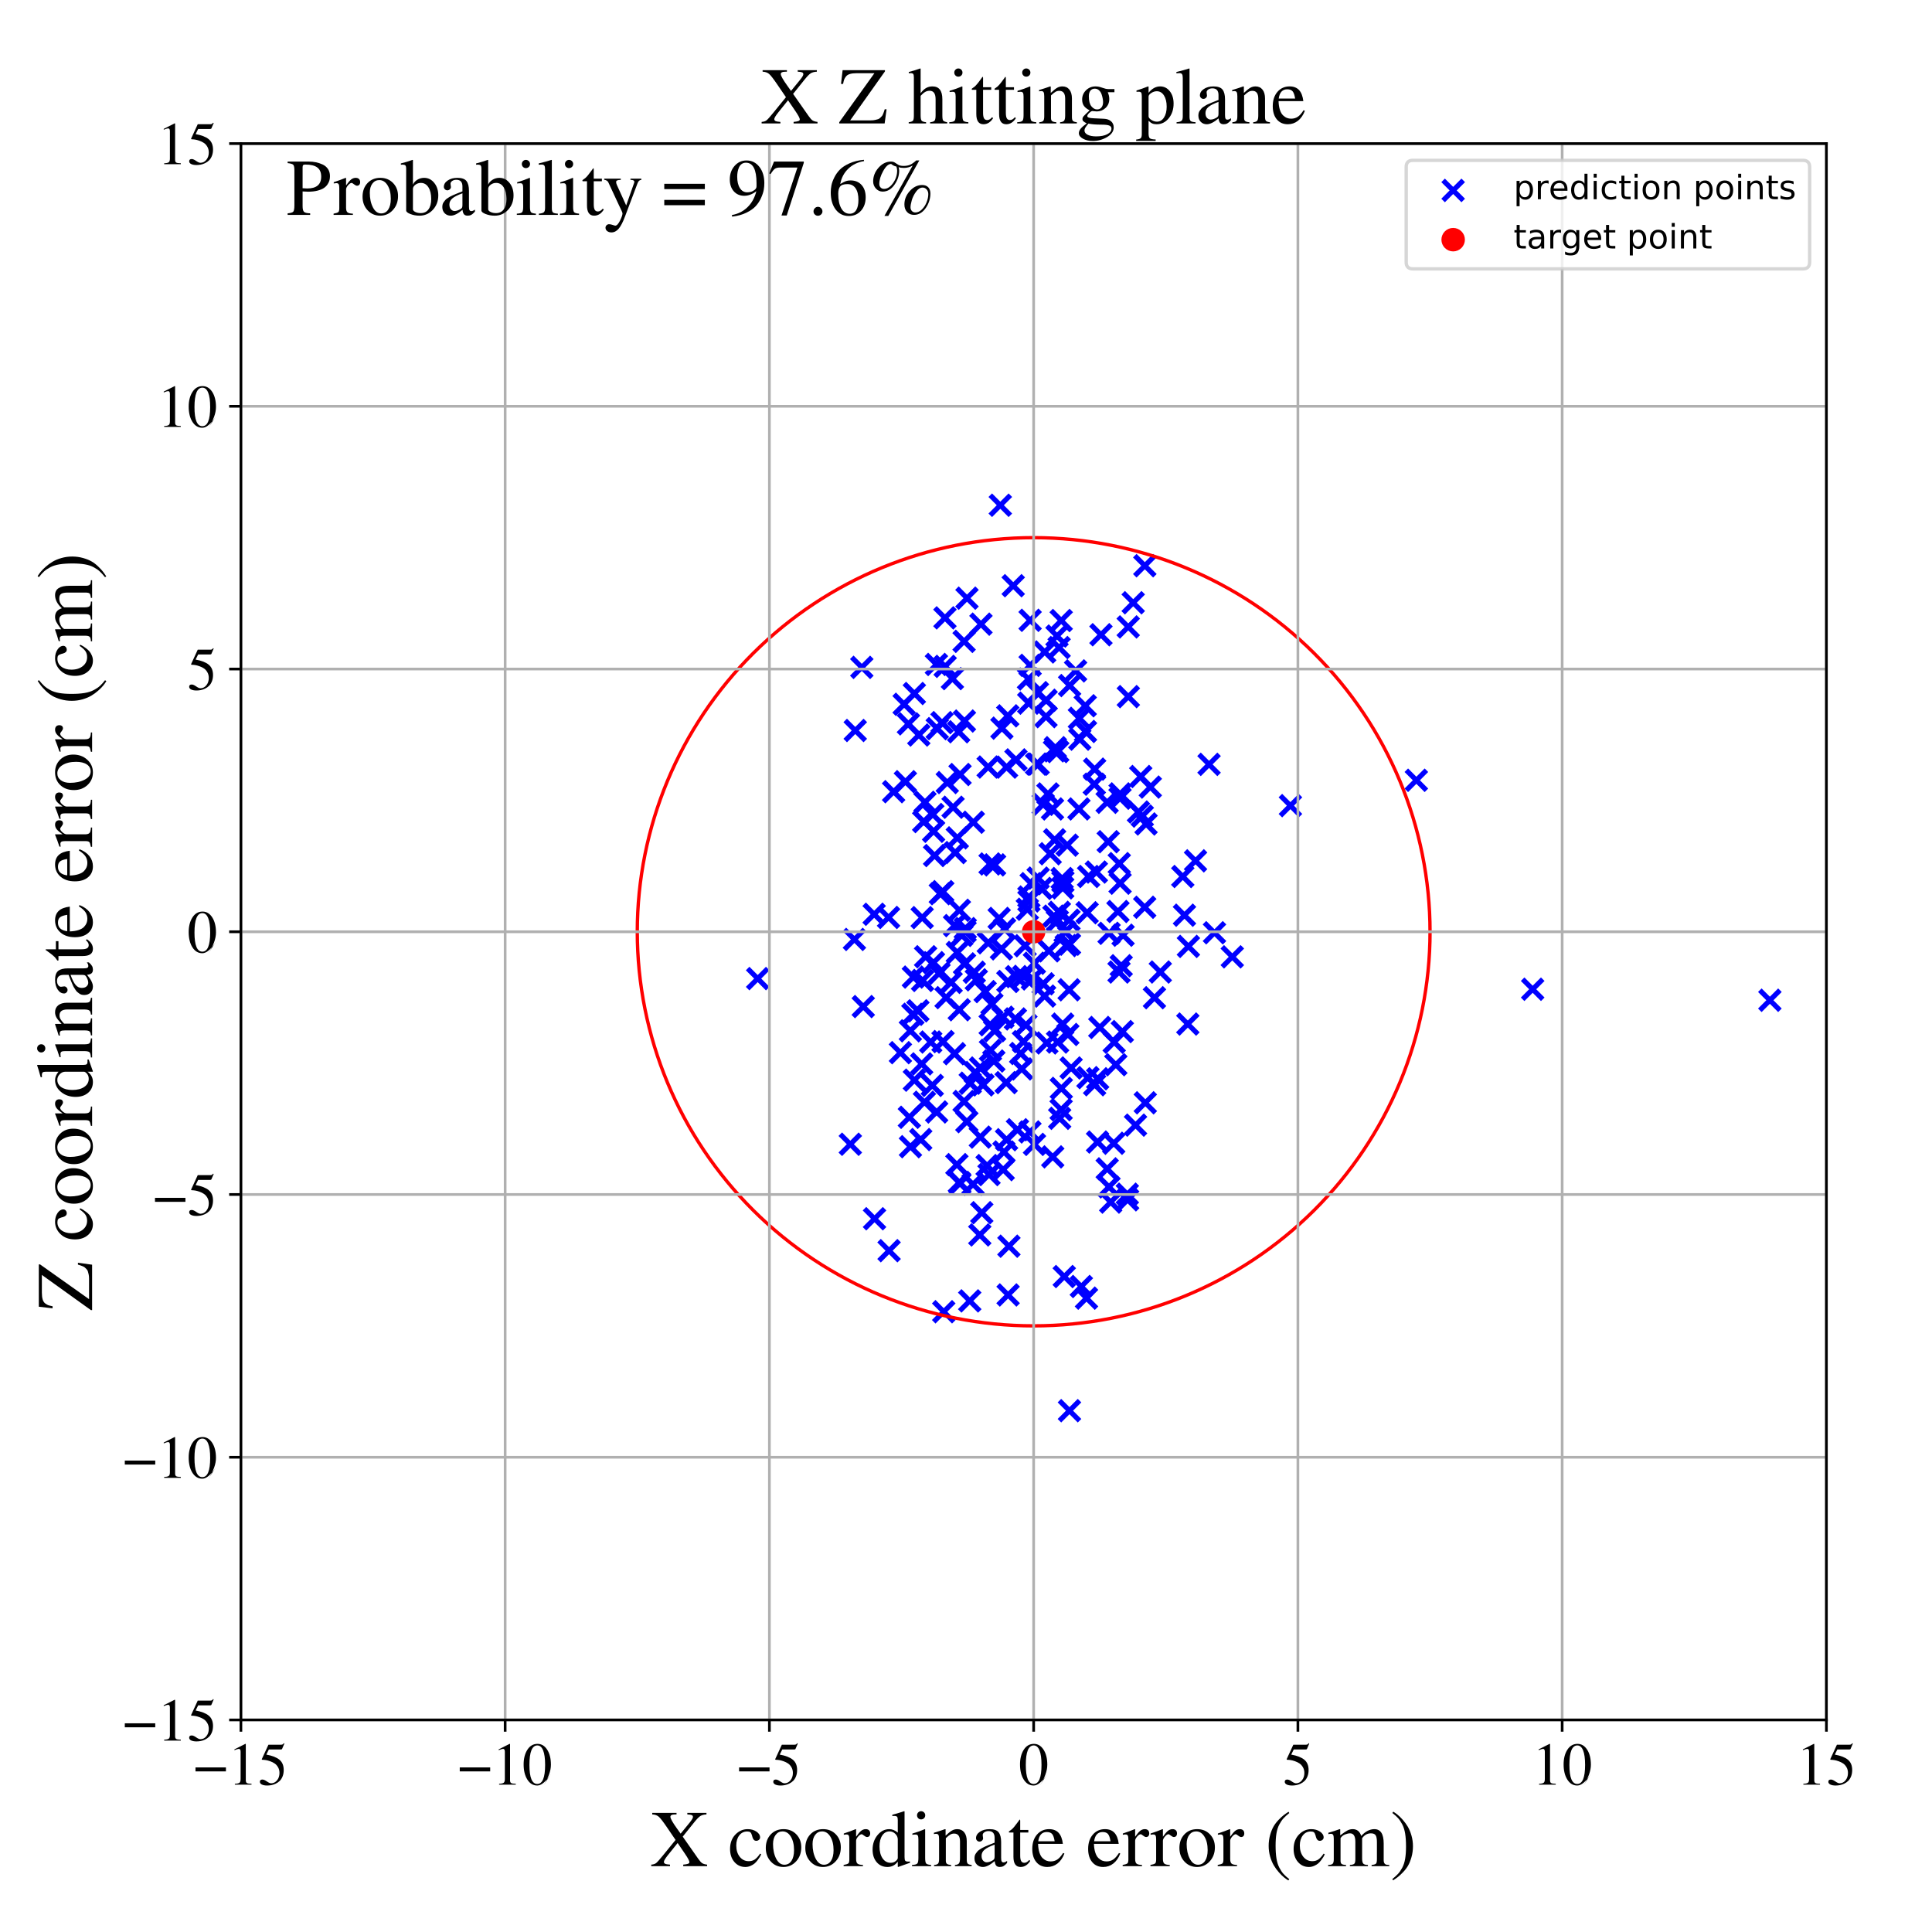 <?xml version="1.0" encoding="utf-8" standalone="no"?>
<!DOCTYPE svg PUBLIC "-//W3C//DTD SVG 1.1//EN"
  "http://www.w3.org/Graphics/SVG/1.1/DTD/svg11.dtd">
<!-- Created with matplotlib (https://matplotlib.org/) -->
<svg height="576pt" version="1.1" viewBox="0 0 576 576" width="576pt" xmlns="http://www.w3.org/2000/svg" xmlns:xlink="http://www.w3.org/1999/xlink">
 <defs>
  <style type="text/css">
*{stroke-linecap:butt;stroke-linejoin:round;}
  </style>
 </defs>
 <g id="figure_1">
  <g id="patch_1">
   <path d="M 0 576 
L 576 576 
L 576 0 
L 0 0 
z
" style="fill:#ffffff;"/>
  </g>
  <g id="axes_1">
   <g id="patch_2">
    <path d="M 71.822 512.784 
L 544.52 512.784 
L 544.52 42.802 
L 71.822 42.802 
z
" style="fill:#ffffff;"/>
   </g>
   <g id="PathCollection_1">
    <defs>
     <path d="M -3 3 
L 3 -3 
M -3 -3 
L 3 3 
" id="md514eaca3d" style="stroke:#0000ff;stroke-width:1.5;"/>
    </defs>
    <g clip-path="url(#pf899ab1d6d)">
     <use style="fill:#0000ff;stroke:#0000ff;stroke-width:1.5;" x="356.434" xlink:href="#md514eaca3d" y="256.646"/>
     <use style="fill:#0000ff;stroke:#0000ff;stroke-width:1.5;" x="316.417" xlink:href="#md514eaca3d" y="324.482"/>
     <use style="fill:#0000ff;stroke:#0000ff;stroke-width:1.5;" x="309.51" xlink:href="#md514eaca3d" y="261.792"/>
     <use style="fill:#0000ff;stroke:#0000ff;stroke-width:1.5;" x="284.586" xlink:href="#md514eaca3d" y="275.953"/>
     <use style="fill:#0000ff;stroke:#0000ff;stroke-width:1.5;" x="260.731" xlink:href="#md514eaca3d" y="363.351"/>
     <use style="fill:#0000ff;stroke:#0000ff;stroke-width:1.5;" x="315.359" xlink:href="#md514eaca3d" y="224.075"/>
     <use style="fill:#0000ff;stroke:#0000ff;stroke-width:1.5;" x="331.138" xlink:href="#md514eaca3d" y="358.392"/>
     <use style="fill:#0000ff;stroke:#0000ff;stroke-width:1.5;" x="336.366" xlink:href="#md514eaca3d" y="186.907"/>
     <use style="fill:#0000ff;stroke:#0000ff;stroke-width:1.5;" x="292.318" xlink:href="#md514eaca3d" y="318.409"/>
     <use style="fill:#0000ff;stroke:#0000ff;stroke-width:1.5;" x="311.461" xlink:href="#md514eaca3d" y="194.375"/>
     <use style="fill:#0000ff;stroke:#0000ff;stroke-width:1.5;" x="256.94" xlink:href="#md514eaca3d" y="198.969"/>
     <use style="fill:#0000ff;stroke:#0000ff;stroke-width:1.5;" x="326.867" xlink:href="#md514eaca3d" y="259.989"/>
     <use style="fill:#0000ff;stroke:#0000ff;stroke-width:1.5;" x="333.622" xlink:href="#md514eaca3d" y="289.798"/>
     <use style="fill:#0000ff;stroke:#0000ff;stroke-width:1.5;" x="307.431" xlink:href="#md514eaca3d" y="263.449"/>
     <use style="fill:#0000ff;stroke:#0000ff;stroke-width:1.5;" x="587.993" xlink:href="#md514eaca3d" y="211.094"/>
     <use style="fill:#0000ff;stroke:#0000ff;stroke-width:1.5;" x="284.144" xlink:href="#md514eaca3d" y="240.673"/>
     <use style="fill:#0000ff;stroke:#0000ff;stroke-width:1.5;" x="360.461" xlink:href="#md514eaca3d" y="227.885"/>
     <use style="fill:#0000ff;stroke:#0000ff;stroke-width:1.5;" x="316.389" xlink:href="#md514eaca3d" y="185.004"/>
     <use style="fill:#0000ff;stroke:#0000ff;stroke-width:1.5;" x="295.29" xlink:href="#md514eaca3d" y="313.136"/>
     <use style="fill:#0000ff;stroke:#0000ff;stroke-width:1.5;" x="324.358" xlink:href="#md514eaca3d" y="321.273"/>
     <use style="fill:#0000ff;stroke:#0000ff;stroke-width:1.5;" x="315.127" xlink:href="#md514eaca3d" y="189.631"/>
     <use style="fill:#0000ff;stroke:#0000ff;stroke-width:1.5;" x="299.09" xlink:href="#md514eaca3d" y="348.717"/>
     <use style="fill:#0000ff;stroke:#0000ff;stroke-width:1.5;" x="317.294" xlink:href="#md514eaca3d" y="380.586"/>
     <use style="fill:#0000ff;stroke:#0000ff;stroke-width:1.5;" x="296.539" xlink:href="#md514eaca3d" y="307.279"/>
     <use style="fill:#0000ff;stroke:#0000ff;stroke-width:1.5;" x="303.061" xlink:href="#md514eaca3d" y="291.167"/>
     <use style="fill:#0000ff;stroke:#0000ff;stroke-width:1.5;" x="254.736" xlink:href="#md514eaca3d" y="280.083"/>
     <use style="fill:#0000ff;stroke:#0000ff;stroke-width:1.5;" x="317.543" xlink:href="#md514eaca3d" y="277.842"/>
     <use style="fill:#0000ff;stroke:#0000ff;stroke-width:1.5;" x="286.183" xlink:href="#md514eaca3d" y="352.839"/>
     <use style="fill:#0000ff;stroke:#0000ff;stroke-width:1.5;" x="225.891" xlink:href="#md514eaca3d" y="291.754"/>
     <use style="fill:#0000ff;stroke:#0000ff;stroke-width:1.5;" x="302.079" xlink:href="#md514eaca3d" y="174.62"/>
     <use style="fill:#0000ff;stroke:#0000ff;stroke-width:1.5;" x="334.278" xlink:href="#md514eaca3d" y="287.92"/>
     <use style="fill:#0000ff;stroke:#0000ff;stroke-width:1.5;" x="315.928" xlink:href="#md514eaca3d" y="333.413"/>
     <use style="fill:#0000ff;stroke:#0000ff;stroke-width:1.5;" x="456.95" xlink:href="#md514eaca3d" y="294.931"/>
     <use style="fill:#0000ff;stroke:#0000ff;stroke-width:1.5;" x="304.306" xlink:href="#md514eaca3d" y="314.086"/>
     <use style="fill:#0000ff;stroke:#0000ff;stroke-width:1.5;" x="307.118" xlink:href="#md514eaca3d" y="198.36"/>
     <use style="fill:#0000ff;stroke:#0000ff;stroke-width:1.5;" x="341.282" xlink:href="#md514eaca3d" y="270.491"/>
     <use style="fill:#0000ff;stroke:#0000ff;stroke-width:1.5;" x="339.421" xlink:href="#md514eaca3d" y="242.092"/>
     <use style="fill:#0000ff;stroke:#0000ff;stroke-width:1.5;" x="287.535" xlink:href="#md514eaca3d" y="214.965"/>
     <use style="fill:#0000ff;stroke:#0000ff;stroke-width:1.5;" x="306.765" xlink:href="#md514eaca3d" y="268.603"/>
     <use style="fill:#0000ff;stroke:#0000ff;stroke-width:1.5;" x="338.543" xlink:href="#md514eaca3d" y="335.444"/>
     <use style="fill:#0000ff;stroke:#0000ff;stroke-width:1.5;" x="340.097" xlink:href="#md514eaca3d" y="231.503"/>
     <use style="fill:#0000ff;stroke:#0000ff;stroke-width:1.5;" x="282.054" xlink:href="#md514eaca3d" y="297.431"/>
     <use style="fill:#0000ff;stroke:#0000ff;stroke-width:1.5;" x="309.52" xlink:href="#md514eaca3d" y="227.809"/>
     <use style="fill:#0000ff;stroke:#0000ff;stroke-width:1.5;" x="257.377" xlink:href="#md514eaca3d" y="300.096"/>
     <use style="fill:#0000ff;stroke:#0000ff;stroke-width:1.5;" x="354.307" xlink:href="#md514eaca3d" y="282.157"/>
     <use style="fill:#0000ff;stroke:#0000ff;stroke-width:1.5;" x="324.551" xlink:href="#md514eaca3d" y="261.311"/>
     <use style="fill:#0000ff;stroke:#0000ff;stroke-width:1.5;" x="308.421" xlink:href="#md514eaca3d" y="341.181"/>
     <use style="fill:#0000ff;stroke:#0000ff;stroke-width:1.5;" x="281.073" xlink:href="#md514eaca3d" y="265.831"/>
     <use style="fill:#0000ff;stroke:#0000ff;stroke-width:1.5;" x="286.223" xlink:href="#md514eaca3d" y="230.917"/>
     <use style="fill:#0000ff;stroke:#0000ff;stroke-width:1.5;" x="285.99" xlink:href="#md514eaca3d" y="301.047"/>
     <use style="fill:#0000ff;stroke:#0000ff;stroke-width:1.5;" x="275.05" xlink:href="#md514eaca3d" y="292.309"/>
     <use style="fill:#0000ff;stroke:#0000ff;stroke-width:1.5;" x="260.623" xlink:href="#md514eaca3d" y="272.582"/>
     <use style="fill:#0000ff;stroke:#0000ff;stroke-width:1.5;" x="292.27" xlink:href="#md514eaca3d" y="339.018"/>
     <use style="fill:#0000ff;stroke:#0000ff;stroke-width:1.5;" x="305.86" xlink:href="#md514eaca3d" y="305.574"/>
     <use style="fill:#0000ff;stroke:#0000ff;stroke-width:1.5;" x="318.852" xlink:href="#md514eaca3d" y="420.578"/>
     <use style="fill:#0000ff;stroke:#0000ff;stroke-width:1.5;" x="297.889" xlink:href="#md514eaca3d" y="273.811"/>
     <use style="fill:#0000ff;stroke:#0000ff;stroke-width:1.5;" x="353.134" xlink:href="#md514eaca3d" y="272.855"/>
     <use style="fill:#0000ff;stroke:#0000ff;stroke-width:1.5;" x="268.446" xlink:href="#md514eaca3d" y="313.84"/>
     <use style="fill:#0000ff;stroke:#0000ff;stroke-width:1.5;" x="296.3" xlink:href="#md514eaca3d" y="316.326"/>
     <use style="fill:#0000ff;stroke:#0000ff;stroke-width:1.5;" x="306.632" xlink:href="#md514eaca3d" y="202.431"/>
     <use style="fill:#0000ff;stroke:#0000ff;stroke-width:1.5;" x="342.948" xlink:href="#md514eaca3d" y="234.658"/>
     <use style="fill:#0000ff;stroke:#0000ff;stroke-width:1.5;" x="333.941" xlink:href="#md514eaca3d" y="263.315"/>
     <use style="fill:#0000ff;stroke:#0000ff;stroke-width:1.5;" x="271.441" xlink:href="#md514eaca3d" y="341.873"/>
     <use style="fill:#0000ff;stroke:#0000ff;stroke-width:1.5;" x="292.459" xlink:href="#md514eaca3d" y="186.085"/>
     <use style="fill:#0000ff;stroke:#0000ff;stroke-width:1.5;" x="312.722" xlink:href="#md514eaca3d" y="283.479"/>
     <use style="fill:#0000ff;stroke:#0000ff;stroke-width:1.5;" x="313.794" xlink:href="#md514eaca3d" y="241.177"/>
     <use style="fill:#0000ff;stroke:#0000ff;stroke-width:1.5;" x="367.394" xlink:href="#md514eaca3d" y="285.27"/>
     <use style="fill:#0000ff;stroke:#0000ff;stroke-width:1.5;" x="292.708" xlink:href="#md514eaca3d" y="361.548"/>
     <use style="fill:#0000ff;stroke:#0000ff;stroke-width:1.5;" x="275.607" xlink:href="#md514eaca3d" y="328.614"/>
     <use style="fill:#0000ff;stroke:#0000ff;stroke-width:1.5;" x="300.447" xlink:href="#md514eaca3d" y="213.419"/>
     <use style="fill:#0000ff;stroke:#0000ff;stroke-width:1.5;" x="318.359" xlink:href="#md514eaca3d" y="308.415"/>
     <use style="fill:#0000ff;stroke:#0000ff;stroke-width:1.5;" x="273.931" xlink:href="#md514eaca3d" y="219.139"/>
     <use style="fill:#0000ff;stroke:#0000ff;stroke-width:1.5;" x="283.571" xlink:href="#md514eaca3d" y="292.872"/>
     <use style="fill:#0000ff;stroke:#0000ff;stroke-width:1.5;" x="313.862" xlink:href="#md514eaca3d" y="344.906"/>
     <use style="fill:#0000ff;stroke:#0000ff;stroke-width:1.5;" x="345.931" xlink:href="#md514eaca3d" y="289.795"/>
     <use style="fill:#0000ff;stroke:#0000ff;stroke-width:1.5;" x="326.351" xlink:href="#md514eaca3d" y="229.303"/>
     <use style="fill:#0000ff;stroke:#0000ff;stroke-width:1.5;" x="336.096" xlink:href="#md514eaca3d" y="356.031"/>
     <use style="fill:#0000ff;stroke:#0000ff;stroke-width:1.5;" x="275.388" xlink:href="#md514eaca3d" y="244.934"/>
     <use style="fill:#0000ff;stroke:#0000ff;stroke-width:1.5;" x="307.8" xlink:href="#md514eaca3d" y="291.864"/>
     <use style="fill:#0000ff;stroke:#0000ff;stroke-width:1.5;" x="300.095" xlink:href="#md514eaca3d" y="228.711"/>
     <use style="fill:#0000ff;stroke:#0000ff;stroke-width:1.5;" x="316.835" xlink:href="#md514eaca3d" y="305.334"/>
     <use style="fill:#0000ff;stroke:#0000ff;stroke-width:1.5;" x="298.561" xlink:href="#md514eaca3d" y="282.89"/>
     <use style="fill:#0000ff;stroke:#0000ff;stroke-width:1.5;" x="293.07" xlink:href="#md514eaca3d" y="323.445"/>
     <use style="fill:#0000ff;stroke:#0000ff;stroke-width:1.5;" x="341.317" xlink:href="#md514eaca3d" y="168.665"/>
     <use style="fill:#0000ff;stroke:#0000ff;stroke-width:1.5;" x="304.614" xlink:href="#md514eaca3d" y="318.688"/>
     <use style="fill:#0000ff;stroke:#0000ff;stroke-width:1.5;" x="285.825" xlink:href="#md514eaca3d" y="218.167"/>
     <use style="fill:#0000ff;stroke:#0000ff;stroke-width:1.5;" x="286.043" xlink:href="#md514eaca3d" y="352.506"/>
     <use style="fill:#0000ff;stroke:#0000ff;stroke-width:1.5;" x="279.18" xlink:href="#md514eaca3d" y="198.096"/>
     <use style="fill:#0000ff;stroke:#0000ff;stroke-width:1.5;" x="290.473" xlink:href="#md514eaca3d" y="289.855"/>
     <use style="fill:#0000ff;stroke:#0000ff;stroke-width:1.5;" x="303.344" xlink:href="#md514eaca3d" y="336.813"/>
     <use style="fill:#0000ff;stroke:#0000ff;stroke-width:1.5;" x="279.954" xlink:href="#md514eaca3d" y="290.207"/>
     <use style="fill:#0000ff;stroke:#0000ff;stroke-width:1.5;" x="281.369" xlink:href="#md514eaca3d" y="391.074"/>
     <use style="fill:#0000ff;stroke:#0000ff;stroke-width:1.5;" x="275.955" xlink:href="#md514eaca3d" y="285.236"/>
     <use style="fill:#0000ff;stroke:#0000ff;stroke-width:1.5;" x="330.657" xlink:href="#md514eaca3d" y="278.259"/>
     <use style="fill:#0000ff;stroke:#0000ff;stroke-width:1.5;" x="306.7" xlink:href="#md514eaca3d" y="209.633"/>
     <use style="fill:#0000ff;stroke:#0000ff;stroke-width:1.5;" x="327.223" xlink:href="#md514eaca3d" y="340.478"/>
     <use style="fill:#0000ff;stroke:#0000ff;stroke-width:1.5;" x="336.189" xlink:href="#md514eaca3d" y="357.709"/>
     <use style="fill:#0000ff;stroke:#0000ff;stroke-width:1.5;" x="295.205" xlink:href="#md514eaca3d" y="305.516"/>
     <use style="fill:#0000ff;stroke:#0000ff;stroke-width:1.5;" x="302.728" xlink:href="#md514eaca3d" y="303.784"/>
     <use style="fill:#0000ff;stroke:#0000ff;stroke-width:1.5;" x="321.93" xlink:href="#md514eaca3d" y="220.372"/>
     <use style="fill:#0000ff;stroke:#0000ff;stroke-width:1.5;" x="306.749" xlink:href="#md514eaca3d" y="267.433"/>
     <use style="fill:#0000ff;stroke:#0000ff;stroke-width:1.5;" x="309.042" xlink:href="#md514eaca3d" y="227.816"/>
     <use style="fill:#0000ff;stroke:#0000ff;stroke-width:1.5;" x="337.851" xlink:href="#md514eaca3d" y="179.7"/>
     <use style="fill:#0000ff;stroke:#0000ff;stroke-width:1.5;" x="265.071" xlink:href="#md514eaca3d" y="372.871"/>
     <use style="fill:#0000ff;stroke:#0000ff;stroke-width:1.5;" x="305.138" xlink:href="#md514eaca3d" y="310.556"/>
     <use style="fill:#0000ff;stroke:#0000ff;stroke-width:1.5;" x="281.146" xlink:href="#md514eaca3d" y="310.525"/>
     <use style="fill:#0000ff;stroke:#0000ff;stroke-width:1.5;" x="332.185" xlink:href="#md514eaca3d" y="310.721"/>
     <use style="fill:#0000ff;stroke:#0000ff;stroke-width:1.5;" x="285.279" xlink:href="#md514eaca3d" y="347.212"/>
     <use style="fill:#0000ff;stroke:#0000ff;stroke-width:1.5;" x="295.172" xlink:href="#md514eaca3d" y="257.579"/>
     <use style="fill:#0000ff;stroke:#0000ff;stroke-width:1.5;" x="266.424" xlink:href="#md514eaca3d" y="236.034"/>
     <use style="fill:#0000ff;stroke:#0000ff;stroke-width:1.5;" x="314.635" xlink:href="#md514eaca3d" y="222.917"/>
     <use style="fill:#0000ff;stroke:#0000ff;stroke-width:1.5;" x="330.099" xlink:href="#md514eaca3d" y="348.472"/>
     <use style="fill:#0000ff;stroke:#0000ff;stroke-width:1.5;" x="324.117" xlink:href="#md514eaca3d" y="272.12"/>
     <use style="fill:#0000ff;stroke:#0000ff;stroke-width:1.5;" x="277.954" xlink:href="#md514eaca3d" y="323.594"/>
     <use style="fill:#0000ff;stroke:#0000ff;stroke-width:1.5;" x="299.504" xlink:href="#md514eaca3d" y="276.954"/>
     <use style="fill:#0000ff;stroke:#0000ff;stroke-width:1.5;" x="323.926" xlink:href="#md514eaca3d" y="387.025"/>
     <use style="fill:#0000ff;stroke:#0000ff;stroke-width:1.5;" x="294.604" xlink:href="#md514eaca3d" y="228.679"/>
     <use style="fill:#0000ff;stroke:#0000ff;stroke-width:1.5;" x="290.749" xlink:href="#md514eaca3d" y="319.758"/>
     <use style="fill:#0000ff;stroke:#0000ff;stroke-width:1.5;" x="294.639" xlink:href="#md514eaca3d" y="281.08"/>
     <use style="fill:#0000ff;stroke:#0000ff;stroke-width:1.5;" x="312.426" xlink:href="#md514eaca3d" y="236.702"/>
     <use style="fill:#0000ff;stroke:#0000ff;stroke-width:1.5;" x="336.395" xlink:href="#md514eaca3d" y="207.688"/>
     <use style="fill:#0000ff;stroke:#0000ff;stroke-width:1.5;" x="285.404" xlink:href="#md514eaca3d" y="283.971"/>
     <use style="fill:#0000ff;stroke:#0000ff;stroke-width:1.5;" x="332.666" xlink:href="#md514eaca3d" y="317.428"/>
     <use style="fill:#0000ff;stroke:#0000ff;stroke-width:1.5;" x="362.082" xlink:href="#md514eaca3d" y="278.089"/>
     <use style="fill:#0000ff;stroke:#0000ff;stroke-width:1.5;" x="352.63" xlink:href="#md514eaca3d" y="261.32"/>
     <use style="fill:#0000ff;stroke:#0000ff;stroke-width:1.5;" x="274.509" xlink:href="#md514eaca3d" y="339.743"/>
     <use style="fill:#0000ff;stroke:#0000ff;stroke-width:1.5;" x="284.775" xlink:href="#md514eaca3d" y="254.186"/>
     <use style="fill:#0000ff;stroke:#0000ff;stroke-width:1.5;" x="291.077" xlink:href="#md514eaca3d" y="292.125"/>
     <use style="fill:#0000ff;stroke:#0000ff;stroke-width:1.5;" x="278.098" xlink:href="#md514eaca3d" y="242.83"/>
     <use style="fill:#0000ff;stroke:#0000ff;stroke-width:1.5;" x="278.348" xlink:href="#md514eaca3d" y="247.835"/>
     <use style="fill:#0000ff;stroke:#0000ff;stroke-width:1.5;" x="288.295" xlink:href="#md514eaca3d" y="178.337"/>
     <use style="fill:#0000ff;stroke:#0000ff;stroke-width:1.5;" x="299.981" xlink:href="#md514eaca3d" y="322.763"/>
     <use style="fill:#0000ff;stroke:#0000ff;stroke-width:1.5;" x="253.515" xlink:href="#md514eaca3d" y="341.143"/>
     <use style="fill:#0000ff;stroke:#0000ff;stroke-width:1.5;" x="272.606" xlink:href="#md514eaca3d" y="206.761"/>
     <use style="fill:#0000ff;stroke:#0000ff;stroke-width:1.5;" x="298.23" xlink:href="#md514eaca3d" y="150.633"/>
     <use style="fill:#0000ff;stroke:#0000ff;stroke-width:1.5;" x="318.857" xlink:href="#md514eaca3d" y="281.499"/>
     <use style="fill:#0000ff;stroke:#0000ff;stroke-width:1.5;" x="293.716" xlink:href="#md514eaca3d" y="295.631"/>
     <use style="fill:#0000ff;stroke:#0000ff;stroke-width:1.5;" x="317.877" xlink:href="#md514eaca3d" y="281.906"/>
     <use style="fill:#0000ff;stroke:#0000ff;stroke-width:1.5;" x="305.632" xlink:href="#md514eaca3d" y="281.959"/>
     <use style="fill:#0000ff;stroke:#0000ff;stroke-width:1.5;" x="289.26" xlink:href="#md514eaca3d" y="322.939"/>
     <use style="fill:#0000ff;stroke:#0000ff;stroke-width:1.5;" x="341.681" xlink:href="#md514eaca3d" y="245.656"/>
     <use style="fill:#0000ff;stroke:#0000ff;stroke-width:1.5;" x="332.043" xlink:href="#md514eaca3d" y="340.845"/>
     <use style="fill:#0000ff;stroke:#0000ff;stroke-width:1.5;" x="330.078" xlink:href="#md514eaca3d" y="239.199"/>
     <use style="fill:#0000ff;stroke:#0000ff;stroke-width:1.5;" x="321.807" xlink:href="#md514eaca3d" y="214.165"/>
     <use style="fill:#0000ff;stroke:#0000ff;stroke-width:1.5;" x="300.48" xlink:href="#md514eaca3d" y="292.609"/>
     <use style="fill:#0000ff;stroke:#0000ff;stroke-width:1.5;" x="316.891" xlink:href="#md514eaca3d" y="262.83"/>
     <use style="fill:#0000ff;stroke:#0000ff;stroke-width:1.5;" x="319.342" xlink:href="#md514eaca3d" y="318.397"/>
     <use style="fill:#0000ff;stroke:#0000ff;stroke-width:1.5;" x="299.008" xlink:href="#md514eaca3d" y="303.271"/>
     <use style="fill:#0000ff;stroke:#0000ff;stroke-width:1.5;" x="299.312" xlink:href="#md514eaca3d" y="343.442"/>
     <use style="fill:#0000ff;stroke:#0000ff;stroke-width:1.5;" x="298.708" xlink:href="#md514eaca3d" y="217.089"/>
     <use style="fill:#0000ff;stroke:#0000ff;stroke-width:1.5;" x="527.665" xlink:href="#md514eaca3d" y="298.212"/>
     <use style="fill:#0000ff;stroke:#0000ff;stroke-width:1.5;" x="318.692" xlink:href="#md514eaca3d" y="274.333"/>
     <use style="fill:#0000ff;stroke:#0000ff;stroke-width:1.5;" x="327.248" xlink:href="#md514eaca3d" y="321.615"/>
     <use style="fill:#0000ff;stroke:#0000ff;stroke-width:1.5;" x="328.24" xlink:href="#md514eaca3d" y="189.239"/>
     <use style="fill:#0000ff;stroke:#0000ff;stroke-width:1.5;" x="315.312" xlink:href="#md514eaca3d" y="310.673"/>
     <use style="fill:#0000ff;stroke:#0000ff;stroke-width:1.5;" x="275.76" xlink:href="#md514eaca3d" y="239.194"/>
     <use style="fill:#0000ff;stroke:#0000ff;stroke-width:1.5;" x="287.55" xlink:href="#md514eaca3d" y="287.369"/>
     <use style="fill:#0000ff;stroke:#0000ff;stroke-width:1.5;" x="312.101" xlink:href="#md514eaca3d" y="310.949"/>
     <use style="fill:#0000ff;stroke:#0000ff;stroke-width:1.5;" x="330.632" xlink:href="#md514eaca3d" y="353.856"/>
     <use style="fill:#0000ff;stroke:#0000ff;stroke-width:1.5;" x="272.613" xlink:href="#md514eaca3d" y="322.035"/>
     <use style="fill:#0000ff;stroke:#0000ff;stroke-width:1.5;" x="287.722" xlink:href="#md514eaca3d" y="277.693"/>
     <use style="fill:#0000ff;stroke:#0000ff;stroke-width:1.5;" x="422.271" xlink:href="#md514eaca3d" y="232.63"/>
     <use style="fill:#0000ff;stroke:#0000ff;stroke-width:1.5;" x="294.291" xlink:href="#md514eaca3d" y="347.505"/>
     <use style="fill:#0000ff;stroke:#0000ff;stroke-width:1.5;" x="326.254" xlink:href="#md514eaca3d" y="233.797"/>
     <use style="fill:#0000ff;stroke:#0000ff;stroke-width:1.5;" x="321.673" xlink:href="#md514eaca3d" y="241.178"/>
     <use style="fill:#0000ff;stroke:#0000ff;stroke-width:1.5;" x="283.95" xlink:href="#md514eaca3d" y="202.323"/>
     <use style="fill:#0000ff;stroke:#0000ff;stroke-width:1.5;" x="278.304" xlink:href="#md514eaca3d" y="287.004"/>
     <use style="fill:#0000ff;stroke:#0000ff;stroke-width:1.5;" x="281.789" xlink:href="#md514eaca3d" y="198.674"/>
     <use style="fill:#0000ff;stroke:#0000ff;stroke-width:1.5;" x="264.912" xlink:href="#md514eaca3d" y="273.527"/>
     <use style="fill:#0000ff;stroke:#0000ff;stroke-width:1.5;" x="314.209" xlink:href="#md514eaca3d" y="273.136"/>
     <use style="fill:#0000ff;stroke:#0000ff;stroke-width:1.5;" x="294.862" xlink:href="#md514eaca3d" y="350.184"/>
     <use style="fill:#0000ff;stroke:#0000ff;stroke-width:1.5;" x="313.107" xlink:href="#md514eaca3d" y="254.531"/>
     <use style="fill:#0000ff;stroke:#0000ff;stroke-width:1.5;" x="300.553" xlink:href="#md514eaca3d" y="386.07"/>
     <use style="fill:#0000ff;stroke:#0000ff;stroke-width:1.5;" x="316.672" xlink:href="#md514eaca3d" y="261.922"/>
     <use style="fill:#0000ff;stroke:#0000ff;stroke-width:1.5;" x="310.434" xlink:href="#md514eaca3d" y="264.868"/>
     <use style="fill:#0000ff;stroke:#0000ff;stroke-width:1.5;" x="278.635" xlink:href="#md514eaca3d" y="255.075"/>
     <use style="fill:#0000ff;stroke:#0000ff;stroke-width:1.5;" x="314.385" xlink:href="#md514eaca3d" y="223.854"/>
     <use style="fill:#0000ff;stroke:#0000ff;stroke-width:1.5;" x="318.176" xlink:href="#md514eaca3d" y="251.972"/>
     <use style="fill:#0000ff;stroke:#0000ff;stroke-width:1.5;" x="284.571" xlink:href="#md514eaca3d" y="314.145"/>
     <use style="fill:#0000ff;stroke:#0000ff;stroke-width:1.5;" x="279.252" xlink:href="#md514eaca3d" y="331.516"/>
     <use style="fill:#0000ff;stroke:#0000ff;stroke-width:1.5;" x="305.205" xlink:href="#md514eaca3d" y="291.085"/>
     <use style="fill:#0000ff;stroke:#0000ff;stroke-width:1.5;" x="270.842" xlink:href="#md514eaca3d" y="215.811"/>
     <use style="fill:#0000ff;stroke:#0000ff;stroke-width:1.5;" x="354.132" xlink:href="#md514eaca3d" y="305.306"/>
     <use style="fill:#0000ff;stroke:#0000ff;stroke-width:1.5;" x="287.784" xlink:href="#md514eaca3d" y="276.847"/>
     <use style="fill:#0000ff;stroke:#0000ff;stroke-width:1.5;" x="295.719" xlink:href="#md514eaca3d" y="299.345"/>
     <use style="fill:#0000ff;stroke:#0000ff;stroke-width:1.5;" x="311.432" xlink:href="#md514eaca3d" y="296.968"/>
     <use style="fill:#0000ff;stroke:#0000ff;stroke-width:1.5;" x="384.726" xlink:href="#md514eaca3d" y="240.19"/>
     <use style="fill:#0000ff;stroke:#0000ff;stroke-width:1.5;" x="315.763" xlink:href="#md514eaca3d" y="193.066"/>
     <use style="fill:#0000ff;stroke:#0000ff;stroke-width:1.5;" x="273.664" xlink:href="#md514eaca3d" y="301.354"/>
     <use style="fill:#0000ff;stroke:#0000ff;stroke-width:1.5;" x="334.832" xlink:href="#md514eaca3d" y="278.817"/>
     <use style="fill:#0000ff;stroke:#0000ff;stroke-width:1.5;" x="300.091" xlink:href="#md514eaca3d" y="339.785"/>
     <use style="fill:#0000ff;stroke:#0000ff;stroke-width:1.5;" x="306.289" xlink:href="#md514eaca3d" y="271.085"/>
     <use style="fill:#0000ff;stroke:#0000ff;stroke-width:1.5;" x="334.611" xlink:href="#md514eaca3d" y="307.549"/>
     <use style="fill:#0000ff;stroke:#0000ff;stroke-width:1.5;" x="316.837" xlink:href="#md514eaca3d" y="264.705"/>
     <use style="fill:#0000ff;stroke:#0000ff;stroke-width:1.5;" x="285.408" xlink:href="#md514eaca3d" y="249.799"/>
     <use style="fill:#0000ff;stroke:#0000ff;stroke-width:1.5;" x="307.116" xlink:href="#md514eaca3d" y="184.936"/>
     <use style="fill:#0000ff;stroke:#0000ff;stroke-width:1.5;" x="300.796" xlink:href="#md514eaca3d" y="371.538"/>
     <use style="fill:#0000ff;stroke:#0000ff;stroke-width:1.5;" x="277.486" xlink:href="#md514eaca3d" y="310.664"/>
     <use style="fill:#0000ff;stroke:#0000ff;stroke-width:1.5;" x="326.347" xlink:href="#md514eaca3d" y="323.4"/>
     <use style="fill:#0000ff;stroke:#0000ff;stroke-width:1.5;" x="286.757" xlink:href="#md514eaca3d" y="278.874"/>
     <use style="fill:#0000ff;stroke:#0000ff;stroke-width:1.5;" x="323.63" xlink:href="#md514eaca3d" y="218.077"/>
     <use style="fill:#0000ff;stroke:#0000ff;stroke-width:1.5;" x="314.422" xlink:href="#md514eaca3d" y="250.369"/>
     <use style="fill:#0000ff;stroke:#0000ff;stroke-width:1.5;" x="308.395" xlink:href="#md514eaca3d" y="287.176"/>
     <use style="fill:#0000ff;stroke:#0000ff;stroke-width:1.5;" x="290.089" xlink:href="#md514eaca3d" y="353.084"/>
     <use style="fill:#0000ff;stroke:#0000ff;stroke-width:1.5;" x="271.12" xlink:href="#md514eaca3d" y="333.104"/>
     <use style="fill:#0000ff;stroke:#0000ff;stroke-width:1.5;" x="280.336" xlink:href="#md514eaca3d" y="266.44"/>
     <use style="fill:#0000ff;stroke:#0000ff;stroke-width:1.5;" x="327.886" xlink:href="#md514eaca3d" y="306.328"/>
     <use style="fill:#0000ff;stroke:#0000ff;stroke-width:1.5;" x="318.744" xlink:href="#md514eaca3d" y="295.098"/>
     <use style="fill:#0000ff;stroke:#0000ff;stroke-width:1.5;" x="315.84" xlink:href="#md514eaca3d" y="271.998"/>
     <use style="fill:#0000ff;stroke:#0000ff;stroke-width:1.5;" x="288.253" xlink:href="#md514eaca3d" y="334.401"/>
     <use style="fill:#0000ff;stroke:#0000ff;stroke-width:1.5;" x="318.895" xlink:href="#md514eaca3d" y="204.39"/>
     <use style="fill:#0000ff;stroke:#0000ff;stroke-width:1.5;" x="286.027" xlink:href="#md514eaca3d" y="271.384"/>
     <use style="fill:#0000ff;stroke:#0000ff;stroke-width:1.5;" x="269.562" xlink:href="#md514eaca3d" y="209.973"/>
     <use style="fill:#0000ff;stroke:#0000ff;stroke-width:1.5;" x="333.304" xlink:href="#md514eaca3d" y="271.75"/>
     <use style="fill:#0000ff;stroke:#0000ff;stroke-width:1.5;" x="330.4" xlink:href="#md514eaca3d" y="250.943"/>
     <use style="fill:#0000ff;stroke:#0000ff;stroke-width:1.5;" x="340.561" xlink:href="#md514eaca3d" y="243.314"/>
     <use style="fill:#0000ff;stroke:#0000ff;stroke-width:1.5;" x="316.364" xlink:href="#md514eaca3d" y="330.838"/>
     <use style="fill:#0000ff;stroke:#0000ff;stroke-width:1.5;" x="279.426" xlink:href="#md514eaca3d" y="217.232"/>
     <use style="fill:#0000ff;stroke:#0000ff;stroke-width:1.5;" x="254.983" xlink:href="#md514eaca3d" y="217.785"/>
     <use style="fill:#0000ff;stroke:#0000ff;stroke-width:1.5;" x="311.013" xlink:href="#md514eaca3d" y="239.795"/>
     <use style="fill:#0000ff;stroke:#0000ff;stroke-width:1.5;" x="292.111" xlink:href="#md514eaca3d" y="368.18"/>
     <use style="fill:#0000ff;stroke:#0000ff;stroke-width:1.5;" x="333.938" xlink:href="#md514eaca3d" y="236.691"/>
     <use style="fill:#0000ff;stroke:#0000ff;stroke-width:1.5;" x="280.847" xlink:href="#md514eaca3d" y="215.443"/>
     <use style="fill:#0000ff;stroke:#0000ff;stroke-width:1.5;" x="344.186" xlink:href="#md514eaca3d" y="297.455"/>
     <use style="fill:#0000ff;stroke:#0000ff;stroke-width:1.5;" x="311.893" xlink:href="#md514eaca3d" y="208.764"/>
     <use style="fill:#0000ff;stroke:#0000ff;stroke-width:1.5;" x="282.419" xlink:href="#md514eaca3d" y="233.304"/>
     <use style="fill:#0000ff;stroke:#0000ff;stroke-width:1.5;" x="309.29" xlink:href="#md514eaca3d" y="206.497"/>
     <use style="fill:#0000ff;stroke:#0000ff;stroke-width:1.5;" x="289.116" xlink:href="#md514eaca3d" y="387.844"/>
     <use style="fill:#0000ff;stroke:#0000ff;stroke-width:1.5;" x="290.184" xlink:href="#md514eaca3d" y="245.139"/>
     <use style="fill:#0000ff;stroke:#0000ff;stroke-width:1.5;" x="315.24" xlink:href="#md514eaca3d" y="274.546"/>
     <use style="fill:#0000ff;stroke:#0000ff;stroke-width:1.5;" x="281.726" xlink:href="#md514eaca3d" y="184.208"/>
     <use style="fill:#0000ff;stroke:#0000ff;stroke-width:1.5;" x="341.456" xlink:href="#md514eaca3d" y="328.782"/>
     <use style="fill:#0000ff;stroke:#0000ff;stroke-width:1.5;" x="287.419" xlink:href="#md514eaca3d" y="328.39"/>
     <use style="fill:#0000ff;stroke:#0000ff;stroke-width:1.5;" x="333.915" xlink:href="#md514eaca3d" y="237.98"/>
     <use style="fill:#0000ff;stroke:#0000ff;stroke-width:1.5;" x="311.004" xlink:href="#md514eaca3d" y="293.308"/>
     <use style="fill:#0000ff;stroke:#0000ff;stroke-width:1.5;" x="287.434" xlink:href="#md514eaca3d" y="191.212"/>
     <use style="fill:#0000ff;stroke:#0000ff;stroke-width:1.5;" x="274.791" xlink:href="#md514eaca3d" y="317.185"/>
     <use style="fill:#0000ff;stroke:#0000ff;stroke-width:1.5;" x="269.931" xlink:href="#md514eaca3d" y="233.051"/>
     <use style="fill:#0000ff;stroke:#0000ff;stroke-width:1.5;" x="296.526" xlink:href="#md514eaca3d" y="257.852"/>
     <use style="fill:#0000ff;stroke:#0000ff;stroke-width:1.5;" x="272.31" xlink:href="#md514eaca3d" y="291.301"/>
     <use style="fill:#0000ff;stroke:#0000ff;stroke-width:1.5;" x="311.846" xlink:href="#md514eaca3d" y="213.66"/>
     <use style="fill:#0000ff;stroke:#0000ff;stroke-width:1.5;" x="323.548" xlink:href="#md514eaca3d" y="210.414"/>
     <use style="fill:#0000ff;stroke:#0000ff;stroke-width:1.5;" x="307.059" xlink:href="#md514eaca3d" y="337.477"/>
     <use style="fill:#0000ff;stroke:#0000ff;stroke-width:1.5;" x="322.381" xlink:href="#md514eaca3d" y="383.552"/>
     <use style="fill:#0000ff;stroke:#0000ff;stroke-width:1.5;" x="272.161" xlink:href="#md514eaca3d" y="302.399"/>
     <use style="fill:#0000ff;stroke:#0000ff;stroke-width:1.5;" x="320.678" xlink:href="#md514eaca3d" y="200.018"/>
     <use style="fill:#0000ff;stroke:#0000ff;stroke-width:1.5;" x="302.895" xlink:href="#md514eaca3d" y="226.547"/>
     <use style="fill:#0000ff;stroke:#0000ff;stroke-width:1.5;" x="271.413" xlink:href="#md514eaca3d" y="307.321"/>
     <use style="fill:#0000ff;stroke:#0000ff;stroke-width:1.5;" x="333.694" xlink:href="#md514eaca3d" y="257.47"/>
     <use style="fill:#0000ff;stroke:#0000ff;stroke-width:1.5;" x="274.933" xlink:href="#md514eaca3d" y="273.577"/>
    </g>
   </g>
   <g id="PathCollection_2">
    <defs>
     <path d="M 0 3 
C 0.796 3 1.559 2.684 2.121 2.121 
C 2.684 1.559 3 0.796 3 0 
C 3 -0.796 2.684 -1.559 2.121 -2.121 
C 1.559 -2.684 0.796 -3 0 -3 
C -0.796 -3 -1.559 -2.684 -2.121 -2.121 
C -2.684 -1.559 -3 -0.796 -3 0 
C -3 0.796 -2.684 1.559 -2.121 2.121 
C -1.559 2.684 -0.796 3 0 3 
z
" id="m5aabc49e0d" style="stroke:#ff0000;"/>
    </defs>
    <g clip-path="url(#pf899ab1d6d)">
     <use style="fill:#ff0000;stroke:#ff0000;" x="308.171" xlink:href="#m5aabc49e0d" y="277.793"/>
    </g>
   </g>
   <g id="patch_3">
    <path clip-path="url(#pf899ab1d6d)" d="M 308.171 395.288 
C 339.511 395.288 369.572 382.908 391.733 360.875 
C 413.894 338.841 426.346 308.953 426.346 277.793 
C 426.346 246.633 413.894 216.745 391.733 194.711 
C 369.572 172.677 339.511 160.297 308.171 160.297 
C 276.831 160.297 246.77 172.677 224.609 194.711 
C 202.448 216.745 189.997 246.633 189.997 277.793 
C 189.997 308.953 202.448 338.841 224.609 360.875 
C 246.77 382.908 276.831 395.288 308.171 395.288 
z
" style="fill:none;stroke:#ff0000;stroke-linejoin:miter;"/>
   </g>
   <g id="matplotlib.axis_1">
    <g id="xtick_1">
     <g id="line2d_1">
      <path clip-path="url(#pf899ab1d6d)" d="M 71.822 512.784 
L 71.822 42.802 
" style="fill:none;stroke:#b0b0b0;stroke-linecap:square;stroke-width:0.8;"/>
     </g>
     <g id="line2d_2">
      <defs>
       <path d="M 0 0 
L 0 3.5 
" id="m88ee52694b" style="stroke:#000000;stroke-width:0.8;"/>
      </defs>
      <g>
       <use style="stroke:#000000;stroke-width:0.8;" x="71.822" xlink:href="#m88ee52694b" y="512.784"/>
      </g>
     </g>
     <g id="text_1">
      <!-- −15 -->
      <defs>
       <path d="M 3 22 
L 3 28.594 
L 53.406 28.594 
L 53.406 22 
z
" id="FreeSerif-8722"/>
       <path d="M 18.297 59.297 
Q 16.5 59.297 11.094 57.094 
L 11.094 58.5 
L 29.094 67.594 
L 29.906 67.406 
L 29.906 7.406 
Q 29.906 3.797 31.703 2.688 
Q 33.5 1.594 39.406 1.5 
L 39.406 0 
L 11.797 0 
L 11.797 1.5 
Q 17.406 1.703 19.344 3.141 
Q 21.297 4.594 21.297 9.297 
L 21.297 54.594 
Q 21.297 59.297 18.297 59.297 
z
" id="FreeSerif-49"/>
       <path d="M 35.703 19.406 
Q 35.703 24.703 33.344 28.797 
Q 31 32.906 27.641 35.156 
Q 24.297 37.406 20.141 38.844 
Q 16 40.297 12.953 40.75 
Q 9.906 41.203 7.594 41.203 
Q 6.406 41.203 6.406 42 
Q 6.406 42.297 6.5 42.5 
L 17.406 66.203 
L 38.297 66.203 
Q 39.906 66.203 40.844 66.703 
Q 41.797 67.203 42.906 68.797 
L 43.797 68.094 
L 40 59.203 
Q 39.594 58.297 37.703 58.297 
L 18.094 58.297 
L 13.906 49.797 
Q 28.5 47.203 35.594 41.344 
Q 42.703 35.5 42.703 24.203 
Q 42.703 18.297 40.844 13.688 
Q 39 9.094 36.141 6.297 
Q 33.297 3.5 29.547 1.703 
Q 25.797 -0.094 22.344 -0.75 
Q 18.906 -1.406 15.406 -1.406 
Q 9.797 -1.406 6.5 0.25 
Q 3.203 1.906 3.203 4.797 
Q 3.203 8.5 7.5 8.5 
Q 10.297 8.5 14.75 5.391 
Q 19.203 2.297 21.797 2.297 
Q 27.703 2.297 31.703 7.25 
Q 35.703 12.203 35.703 19.406 
z
" id="FreeSerif-53"/>
      </defs>
      <g transform="translate(57.746 532.077)scale(0.18 -0.18)">
       <use xlink:href="#FreeSerif-8722"/>
       <use x="56.4" xlink:href="#FreeSerif-49"/>
       <use x="106.4" xlink:href="#FreeSerif-53"/>
      </g>
     </g>
    </g>
    <g id="xtick_2">
     <g id="line2d_3">
      <path clip-path="url(#pf899ab1d6d)" d="M 150.605 512.784 
L 150.605 42.802 
" style="fill:none;stroke:#b0b0b0;stroke-linecap:square;stroke-width:0.8;"/>
     </g>
     <g id="line2d_4">
      <g>
       <use style="stroke:#000000;stroke-width:0.8;" x="150.605" xlink:href="#m88ee52694b" y="512.784"/>
      </g>
     </g>
     <g id="text_2">
      <!-- −10 -->
      <defs>
       <path d="M 47.594 17.797 
Q 35.203 -1.406 25 -1.406 
Q 14.797 -1.406 8.594 8.391 
Q 2.406 18.203 2.406 33.594 
Q 2.406 48.094 8.594 57.844 
Q 14.797 67.594 25.406 67.594 
Q 35.203 67.594 41.391 58 
Q 47.594 48.406 47.594 33 
Q 47.594 17.797 35.203 -1.406 
z
M 25.094 65 
Q 12 65 12 32.703 
Q 12 1.203 25 1.203 
Q 38 1.203 38 32.797 
Q 38 48.5 34.703 56.75 
Q 31.406 65 25.094 65 
z
" id="FreeSerif-48"/>
      </defs>
      <g transform="translate(136.529 532.077)scale(0.18 -0.18)">
       <use xlink:href="#FreeSerif-8722"/>
       <use x="56.4" xlink:href="#FreeSerif-49"/>
       <use x="106.4" xlink:href="#FreeSerif-48"/>
      </g>
     </g>
    </g>
    <g id="xtick_3">
     <g id="line2d_5">
      <path clip-path="url(#pf899ab1d6d)" d="M 229.388 512.784 
L 229.388 42.802 
" style="fill:none;stroke:#b0b0b0;stroke-linecap:square;stroke-width:0.8;"/>
     </g>
     <g id="line2d_6">
      <g>
       <use style="stroke:#000000;stroke-width:0.8;" x="229.388" xlink:href="#m88ee52694b" y="512.784"/>
      </g>
     </g>
     <g id="text_3">
      <!-- −5 -->
      <g transform="translate(219.812 532.077)scale(0.18 -0.18)">
       <use xlink:href="#FreeSerif-8722"/>
       <use x="56.4" xlink:href="#FreeSerif-53"/>
      </g>
     </g>
    </g>
    <g id="xtick_4">
     <g id="line2d_7">
      <path clip-path="url(#pf899ab1d6d)" d="M 308.171 512.784 
L 308.171 42.802 
" style="fill:none;stroke:#b0b0b0;stroke-linecap:square;stroke-width:0.8;"/>
     </g>
     <g id="line2d_8">
      <g>
       <use style="stroke:#000000;stroke-width:0.8;" x="308.171" xlink:href="#m88ee52694b" y="512.784"/>
      </g>
     </g>
     <g id="text_4">
      <!-- 0 -->
      <g transform="translate(303.671 532.077)scale(0.18 -0.18)">
       <use xlink:href="#FreeSerif-48"/>
      </g>
     </g>
    </g>
    <g id="xtick_5">
     <g id="line2d_9">
      <path clip-path="url(#pf899ab1d6d)" d="M 386.954 512.784 
L 386.954 42.802 
" style="fill:none;stroke:#b0b0b0;stroke-linecap:square;stroke-width:0.8;"/>
     </g>
     <g id="line2d_10">
      <g>
       <use style="stroke:#000000;stroke-width:0.8;" x="386.954" xlink:href="#m88ee52694b" y="512.784"/>
      </g>
     </g>
     <g id="text_5">
      <!-- 5 -->
      <g transform="translate(382.454 532.077)scale(0.18 -0.18)">
       <use xlink:href="#FreeSerif-53"/>
      </g>
     </g>
    </g>
    <g id="xtick_6">
     <g id="line2d_11">
      <path clip-path="url(#pf899ab1d6d)" d="M 465.737 512.784 
L 465.737 42.802 
" style="fill:none;stroke:#b0b0b0;stroke-linecap:square;stroke-width:0.8;"/>
     </g>
     <g id="line2d_12">
      <g>
       <use style="stroke:#000000;stroke-width:0.8;" x="465.737" xlink:href="#m88ee52694b" y="512.784"/>
      </g>
     </g>
     <g id="text_6">
      <!-- 10 -->
      <g transform="translate(456.737 532.077)scale(0.18 -0.18)">
       <use xlink:href="#FreeSerif-49"/>
       <use x="50" xlink:href="#FreeSerif-48"/>
      </g>
     </g>
    </g>
    <g id="xtick_7">
     <g id="line2d_13">
      <path clip-path="url(#pf899ab1d6d)" d="M 544.52 512.784 
L 544.52 42.802 
" style="fill:none;stroke:#b0b0b0;stroke-linecap:square;stroke-width:0.8;"/>
     </g>
     <g id="line2d_14">
      <g>
       <use style="stroke:#000000;stroke-width:0.8;" x="544.52" xlink:href="#m88ee52694b" y="512.784"/>
      </g>
     </g>
     <g id="text_7">
      <!-- 15 -->
      <g transform="translate(535.52 532.077)scale(0.18 -0.18)">
       <use xlink:href="#FreeSerif-49"/>
       <use x="50" xlink:href="#FreeSerif-53"/>
      </g>
     </g>
    </g>
    <g id="text_8">
     <!-- X coordinate error (cm) -->
     <defs>
      <path d="M 69.594 66.203 
L 69.594 64.297 
Q 64.703 64 62.047 62.344 
Q 59.406 60.703 54.703 54.906 
L 40.094 36.703 
L 59.297 9.297 
Q 62.297 5 64.297 3.703 
Q 66.297 2.406 70.406 1.906 
L 70.406 0 
L 40.703 0 
L 40.703 1.906 
Q 44.797 2.297 46.594 2.938 
Q 48.406 3.594 48.406 5 
Q 48.406 7.203 43.297 14.797 
L 33.797 28.797 
L 21.906 14 
Q 16.703 7.5 16.703 5.406 
Q 16.703 3.703 18.297 2.953 
Q 19.906 2.203 24.297 1.906 
L 24.297 0 
L 1 0 
L 1 1.906 
Q 4.906 2.203 7 3.797 
Q 9.094 5.406 15.5 13.297 
L 31.203 32.594 
L 20.297 48.594 
Q 13.297 58.906 10.25 61.5 
Q 7.203 64.094 2.203 64.297 
L 2.203 66.203 
L 32.406 66.203 
L 32.406 64.297 
L 29.594 64.203 
Q 24.797 64.094 24.797 61.297 
Q 24.797 58.094 33.297 46.297 
L 37.5 40.406 
L 48.797 54.203 
Q 52.797 59.203 52.797 61.094 
Q 52.797 62.797 51.344 63.438 
Q 49.906 64.094 45.797 64.297 
L 45.797 66.203 
z
" id="FreeSerif-88"/>
      <path id="FreeSerif-32"/>
      <path d="M 2.5 21.297 
Q 2.5 32.406 9.047 39.203 
Q 15.594 46 24.406 46 
Q 30.703 46 35.25 42.953 
Q 39.797 39.906 39.797 35.703 
Q 39.797 34 38.391 32.75 
Q 37 31.5 35 31.5 
Q 31.594 31.5 30.297 36.094 
L 29.703 38.297 
Q 28.906 41.094 27.703 42.094 
Q 26.5 43.094 23.797 43.094 
Q 17.703 43.094 13.953 38.25 
Q 10.203 33.406 10.203 25.703 
Q 10.203 17.094 14.547 11.641 
Q 18.906 6.203 25.703 6.203 
Q 30 6.203 33.094 8.25 
Q 36.203 10.297 39.797 15.594 
L 41.203 14.703 
Q 40.203 12.703 39.453 11.391 
Q 38.703 10.094 36.75 7.5 
Q 34.797 4.906 32.891 3.297 
Q 31 1.703 27.891 0.344 
Q 24.797 -1 21.5 -1 
Q 13.203 -1 7.844 5.25 
Q 2.5 11.5 2.5 21.297 
z
" id="FreeSerif-99"/>
      <path d="M 24.594 46 
Q 34.203 46 40.391 39.594 
Q 46.594 33.203 46.594 23.406 
Q 46.594 13 40.188 6 
Q 33.797 -1 24.391 -1 
Q 15 -1 8.75 5.75 
Q 2.5 12.5 2.5 22.594 
Q 2.5 32.906 8.641 39.453 
Q 14.797 46 24.594 46 
z
M 11.5 27.5 
Q 11.5 16.797 15.391 9.297 
Q 19.297 1.797 25.594 1.797 
Q 31.203 1.797 34.391 6.594 
Q 37.594 11.406 37.594 19.906 
Q 37.594 30.203 33.594 36.703 
Q 29.594 43.203 23.297 43.203 
Q 18 43.203 14.75 38.891 
Q 11.5 34.594 11.5 27.5 
z
" id="FreeSerif-111"/>
      <path d="M 30.094 36.203 
Q 28.594 36.203 26.391 37.953 
Q 24.203 39.703 23.5 39.703 
Q 21.5 39.703 19 36.797 
Q 16.5 33.906 16.5 31.5 
L 16.5 9 
Q 16.5 4.703 18.203 3.203 
Q 19.906 1.703 25 1.5 
L 25 0 
L 1 0 
L 1 1.5 
Q 5.797 2.406 6.938 3.5 
Q 8.094 4.594 8.094 8.406 
L 8.094 33.406 
Q 8.094 36.703 7.344 38.047 
Q 6.594 39.406 4.703 39.406 
Q 3.094 39.406 1.203 39 
L 1.203 40.594 
Q 9.203 43.203 16 46 
L 16.5 45.797 
L 16.5 36.594 
Q 20.203 41.906 22.797 43.953 
Q 25.406 46 28.5 46 
Q 31.094 46 32.547 44.594 
Q 34 43.203 34 40.703 
Q 34 38.594 32.953 37.391 
Q 31.906 36.203 30.094 36.203 
z
" id="FreeSerif-114"/>
      <path d="M 34.203 -1 
L 33.797 -0.703 
L 33.797 5.703 
Q 29 -1 21 -1 
Q 12.703 -1 7.594 4.953 
Q 2.5 10.906 2.5 20.5 
Q 2.5 31.094 8.594 38.547 
Q 14.703 46 23.297 46 
Q 28.703 46 33.797 41.703 
L 33.797 57.297 
Q 33.797 60.406 32.891 61.406 
Q 32 62.406 29.203 62.406 
Q 27.797 62.406 27 62.297 
L 27 63.906 
Q 36.094 66.297 41.703 68.297 
L 42.203 68.094 
L 42.203 11.406 
Q 42.203 7.906 43.047 6.797 
Q 43.906 5.703 46.594 5.703 
Q 47.094 5.703 48.906 5.797 
L 48.906 4.203 
z
M 24.906 4.203 
Q 28.703 4.203 31.25 6.344 
Q 33.797 8.5 33.797 10.203 
L 33.797 33.203 
Q 33.797 37.203 30.688 40.203 
Q 27.594 43.203 23.594 43.203 
Q 17.906 43.203 14.5 38.094 
Q 11.094 33 11.094 24.5 
Q 11.094 15.297 14.891 9.75 
Q 18.703 4.203 24.906 4.203 
z
" id="FreeSerif-100"/>
      <path d="M 6.203 39.297 
Q 4 39.297 2 39 
L 2 40.5 
Q 9 42.5 17.5 46 
L 17.906 45.703 
L 17.906 10.203 
Q 17.906 4.797 19.156 3.344 
Q 20.406 1.906 25.297 1.5 
L 25.297 0 
L 1.594 0 
L 1.594 1.5 
Q 6.797 1.797 8.141 3.297 
Q 9.5 4.797 9.5 10.203 
L 9.5 33.406 
Q 9.5 36.703 8.75 38 
Q 8 39.297 6.203 39.297 
z
M 12.797 68.297 
Q 15 68.297 16.5 66.797 
Q 18 65.297 18 63.203 
Q 18 61 16.5 59.547 
Q 15 58.094 12.797 58.094 
Q 10.703 58.094 9.25 59.594 
Q 7.797 61.094 7.797 63.188 
Q 7.797 65.297 9.297 66.797 
Q 10.797 68.297 12.797 68.297 
z
" id="FreeSerif-105"/>
      <path d="M 1 39.797 
L 1 41.5 
Q 8.406 43.703 14.797 46 
L 15.5 45.797 
L 15.5 37.906 
Q 20.594 42.703 23.547 44.344 
Q 26.5 46 30 46 
Q 35.5 46 38.641 42.047 
Q 41.797 38.094 41.797 31 
L 41.797 8.094 
Q 41.797 4.406 43 3.156 
Q 44.203 1.906 47.906 1.5 
L 47.906 0 
L 27.094 0 
L 27.094 1.5 
Q 30.906 1.797 32.156 3.5 
Q 33.406 5.203 33.406 9.906 
L 33.406 30.797 
Q 33.406 40.5 26.094 40.5 
Q 23.594 40.5 21.5 39.344 
Q 19.406 38.203 15.797 34.797 
L 15.797 6.703 
Q 15.797 4 17.188 2.891 
Q 18.594 1.797 22.406 1.5 
L 22.406 0 
L 1.203 0 
L 1.203 1.5 
Q 5 1.797 6.203 3.25 
Q 7.406 4.703 7.406 9 
L 7.406 33.797 
Q 7.406 37.5 6.594 38.844 
Q 5.797 40.203 3.703 40.203 
Q 1.797 40.203 1 39.797 
z
" id="FreeSerif-110"/>
      <path d="M 2.5 9.703 
Q 2.5 11.5 2.891 13.047 
Q 3.297 14.594 4.297 15.938 
Q 5.297 17.297 6.188 18.391 
Q 7.094 19.5 8.891 20.641 
Q 10.703 21.797 11.891 22.547 
Q 13.094 23.297 15.547 24.344 
Q 18 25.406 19.297 25.953 
Q 20.594 26.5 23.391 27.594 
Q 26.203 28.703 27.5 29.203 
L 27.5 35.297 
Q 27.5 43.594 19.906 43.594 
Q 16.906 43.594 14.797 42.141 
Q 12.703 40.703 12.703 38.703 
Q 12.703 37.906 12.953 36.5 
Q 13.203 35.094 13.203 34.703 
Q 13.203 33 11.844 31.75 
Q 10.5 30.5 8.703 30.5 
Q 7 30.5 5.703 31.797 
Q 4.406 33.094 4.406 34.797 
Q 4.406 39.5 9.25 42.75 
Q 14.094 46 21.203 46 
Q 29.406 46 32.5 42.047 
Q 35.594 38.094 35.594 30 
L 35.594 10.5 
Q 35.594 7.203 36.25 5.953 
Q 36.906 4.703 38.594 4.703 
Q 40.703 4.703 43 6.594 
L 43 4 
Q 40.406 1.094 38.453 0.047 
Q 36.5 -1 34 -1 
Q 30.906 -1 29.453 0.703 
Q 28 2.406 27.594 6.297 
Q 19 -1 13 -1 
Q 8.406 -1 5.453 2 
Q 2.5 5 2.5 9.703 
z
M 27.5 12.297 
L 27.5 26.797 
Q 18.5 23.5 14.891 20.391 
Q 11.297 17.297 11.297 12.906 
Q 11.297 8.797 13.297 6.797 
Q 15.297 4.797 17.594 4.797 
Q 21 4.797 24.906 7.094 
Q 26.5 8 27 9 
Q 27.5 10 27.5 12.297 
z
" id="FreeSerif-97"/>
      <path d="M 25.906 45 
L 25.906 41.797 
L 15.797 41.797 
L 15.797 13.203 
Q 15.797 8.5 17 6.344 
Q 18.203 4.203 21 4.203 
Q 24.094 4.203 27 7.703 
L 28.297 6.594 
Q 23.5 -1 16.297 -1 
Q 7.406 -1 7.406 11.703 
L 7.406 41.797 
L 2.094 41.797 
Q 1.703 42.094 1.703 42.5 
Q 1.703 43 2 43.297 
Q 2.297 43.594 3.141 44.141 
Q 4 44.703 5.203 45.641 
Q 6.406 46.594 8.5 49.094 
Q 10.594 51.594 13.094 55.094 
Q 14.703 57.406 15.094 57.906 
Q 15.797 57.906 15.797 56.594 
L 15.797 45 
z
" id="FreeSerif-116"/>
      <path d="M 9.703 27.703 
Q 9.906 21.406 11.406 16.844 
Q 12.906 12.297 15.297 10.047 
Q 17.703 7.797 20.141 6.844 
Q 22.594 5.906 25.297 5.906 
Q 30.094 5.906 33.641 8.297 
Q 37.203 10.703 40.797 16.406 
L 42.406 15.703 
Q 39.297 7.594 33.797 3.297 
Q 28.297 -1 21.203 -1 
Q 12.594 -1 7.547 5.047 
Q 2.5 11.094 2.5 21.406 
Q 2.5 32.5 8.344 39.25 
Q 14.203 46 23.406 46 
Q 31 46 35.203 41.453 
Q 39.406 36.906 40.5 27.703 
z
M 9.906 30.906 
L 30.297 30.906 
Q 29.297 37.406 27.188 39.906 
Q 25.094 42.406 20.5 42.406 
Q 11.5 42.406 9.906 30.906 
z
" id="FreeSerif-101"/>
      <path d="M 29.203 -17.703 
Q 26.594 -16.094 23.797 -13.844 
Q 21 -11.594 17.453 -7.594 
Q 13.906 -3.594 11.203 0.953 
Q 8.5 5.5 6.641 11.891 
Q 4.797 18.297 4.797 25.203 
Q 4.797 32.406 6.641 38.844 
Q 8.5 45.297 11 49.547 
Q 13.5 53.797 17.344 57.75 
Q 21.203 61.703 23.703 63.594 
Q 26.203 65.5 29.5 67.594 
L 30.406 66 
Q 26 62.406 23.297 59.5 
Q 20.594 56.594 18.094 51.938 
Q 15.594 47.297 14.5 40.844 
Q 13.406 34.406 13.406 25.5 
Q 13.406 16.203 14.5 9.5 
Q 15.594 2.797 18.094 -1.953 
Q 20.594 -6.703 23.297 -9.703 
Q 26 -12.703 30.406 -16.094 
z
" id="FreeSerif-40"/>
      <path d="M 1.297 39.797 
L 1.297 41.5 
Q 8.5 43.5 15.297 46 
L 16 45.797 
L 16 38.297 
Q 22.203 43 25.203 44.5 
Q 28.203 46 31.5 46 
Q 39.406 46 42.094 37.594 
Q 49.906 46 58.406 46 
Q 70 46 70 28.203 
L 70 7.594 
Q 70 2 74.297 1.703 
L 76.906 1.5 
L 76.906 0 
L 55 0 
L 55 1.5 
Q 59.406 2 60.5 3.203 
Q 61.594 4.406 61.594 8.703 
L 61.594 29.797 
Q 61.594 36 60 38.391 
Q 58.406 40.797 54.094 40.797 
Q 47.5 40.797 43.203 34.703 
L 43.203 9.5 
Q 43.203 4.797 44.641 3.188 
Q 46.094 1.594 50.406 1.5 
L 50.406 0 
L 28 0 
L 28 1.5 
Q 32.297 1.797 33.547 3.094 
Q 34.797 4.406 34.797 8.594 
L 34.797 30.297 
Q 34.797 40.797 28.203 40.797 
Q 25.406 40.797 21.953 39.391 
Q 18.5 38 16.406 34.906 
L 16.406 6.703 
Q 16.406 3.797 17.797 2.75 
Q 19.203 1.703 23.203 1.5 
L 23.203 0 
L 1 0 
L 1 1.5 
Q 5.203 1.594 6.594 3 
Q 8 4.406 8 8.5 
L 8 33.797 
Q 8 37.406 7.25 38.797 
Q 6.5 40.203 4.5 40.203 
Q 3 40.203 1.297 39.797 
z
" id="FreeSerif-109"/>
      <path d="M 4.047 67.703 
Q 6.656 66.094 9.453 63.844 
Q 12.25 61.594 15.797 57.594 
Q 19.344 53.594 22.047 49.047 
Q 24.75 44.5 26.594 38.094 
Q 28.453 31.703 28.453 24.797 
Q 28.453 17.594 26.594 11.141 
Q 24.75 4.703 22.25 0.453 
Q 19.75 -3.797 15.891 -7.75 
Q 12.047 -11.703 9.547 -13.594 
Q 7.047 -15.5 3.75 -17.594 
L 2.844 -16 
Q 7.25 -12.406 9.953 -9.5 
Q 12.656 -6.594 15.156 -1.938 
Q 17.656 2.703 18.75 9.141 
Q 19.844 15.594 19.844 24.5 
Q 19.844 33.797 18.75 40.5 
Q 17.656 47.203 15.156 51.953 
Q 12.656 56.703 9.953 59.703 
Q 7.25 62.703 2.844 66.094 
z
" id="FreeSerif-41"/>
     </defs>
     <g transform="translate(193.922 556.375)scale(0.24 -0.24)">
      <use xlink:href="#FreeSerif-88"/>
      <use x="71.4" xlink:href="#FreeSerif-32"/>
      <use x="96.4" xlink:href="#FreeSerif-99"/>
      <use x="140.784" xlink:href="#FreeSerif-111"/>
      <use x="189.884" xlink:href="#FreeSerif-111"/>
      <use x="238.969" xlink:href="#FreeSerif-114"/>
      <use x="273.453" xlink:href="#FreeSerif-100"/>
      <use x="323.353" xlink:href="#FreeSerif-105"/>
      <use x="351.137" xlink:href="#FreeSerif-110"/>
      <use x="400.037" xlink:href="#FreeSerif-97"/>
      <use x="443.522" xlink:href="#FreeSerif-116"/>
      <use x="471.822" xlink:href="#FreeSerif-101"/>
      <use x="516.222" xlink:href="#FreeSerif-32"/>
      <use x="541.222" xlink:href="#FreeSerif-101"/>
      <use x="585.606" xlink:href="#FreeSerif-114"/>
      <use x="620.106" xlink:href="#FreeSerif-114"/>
      <use x="654.59" xlink:href="#FreeSerif-111"/>
      <use x="703.675" xlink:href="#FreeSerif-114"/>
      <use x="738.175" xlink:href="#FreeSerif-32"/>
      <use x="763.175" xlink:href="#FreeSerif-40"/>
      <use x="796.475" xlink:href="#FreeSerif-99"/>
      <use x="840.859" xlink:href="#FreeSerif-109"/>
      <use x="918.759" xlink:href="#FreeSerif-41"/>
     </g>
    </g>
   </g>
   <g id="matplotlib.axis_2">
    <g id="ytick_1">
     <g id="line2d_15">
      <path clip-path="url(#pf899ab1d6d)" d="M 71.822 512.784 
L 544.52 512.784 
" style="fill:none;stroke:#b0b0b0;stroke-linecap:square;stroke-width:0.8;"/>
     </g>
     <g id="line2d_16">
      <defs>
       <path d="M 0 0 
L -3.5 0 
" id="m25e94bd219" style="stroke:#000000;stroke-width:0.8;"/>
      </defs>
      <g>
       <use style="stroke:#000000;stroke-width:0.8;" x="71.822" xlink:href="#m25e94bd219" y="512.784"/>
      </g>
     </g>
     <g id="text_9">
      <!-- −15 -->
      <g transform="translate(36.669 518.931)scale(0.18 -0.18)">
       <use xlink:href="#FreeSerif-8722"/>
       <use x="56.4" xlink:href="#FreeSerif-49"/>
       <use x="106.4" xlink:href="#FreeSerif-53"/>
      </g>
     </g>
    </g>
    <g id="ytick_2">
     <g id="line2d_17">
      <path clip-path="url(#pf899ab1d6d)" d="M 71.822 434.454 
L 544.52 434.454 
" style="fill:none;stroke:#b0b0b0;stroke-linecap:square;stroke-width:0.8;"/>
     </g>
     <g id="line2d_18">
      <g>
       <use style="stroke:#000000;stroke-width:0.8;" x="71.822" xlink:href="#m25e94bd219" y="434.454"/>
      </g>
     </g>
     <g id="text_10">
      <!-- −10 -->
      <g transform="translate(36.669 440.6)scale(0.18 -0.18)">
       <use xlink:href="#FreeSerif-8722"/>
       <use x="56.4" xlink:href="#FreeSerif-49"/>
       <use x="106.4" xlink:href="#FreeSerif-48"/>
      </g>
     </g>
    </g>
    <g id="ytick_3">
     <g id="line2d_19">
      <path clip-path="url(#pf899ab1d6d)" d="M 71.822 356.123 
L 544.52 356.123 
" style="fill:none;stroke:#b0b0b0;stroke-linecap:square;stroke-width:0.8;"/>
     </g>
     <g id="line2d_20">
      <g>
       <use style="stroke:#000000;stroke-width:0.8;" x="71.822" xlink:href="#m25e94bd219" y="356.123"/>
      </g>
     </g>
     <g id="text_11">
      <!-- −5 -->
      <g transform="translate(45.669 362.27)scale(0.18 -0.18)">
       <use xlink:href="#FreeSerif-8722"/>
       <use x="56.4" xlink:href="#FreeSerif-53"/>
      </g>
     </g>
    </g>
    <g id="ytick_4">
     <g id="line2d_21">
      <path clip-path="url(#pf899ab1d6d)" d="M 71.822 277.793 
L 544.52 277.793 
" style="fill:none;stroke:#b0b0b0;stroke-linecap:square;stroke-width:0.8;"/>
     </g>
     <g id="line2d_22">
      <g>
       <use style="stroke:#000000;stroke-width:0.8;" x="71.822" xlink:href="#m25e94bd219" y="277.793"/>
      </g>
     </g>
     <g id="text_12">
      <!-- 0 -->
      <g transform="translate(55.822 283.94)scale(0.18 -0.18)">
       <use xlink:href="#FreeSerif-48"/>
      </g>
     </g>
    </g>
    <g id="ytick_5">
     <g id="line2d_23">
      <path clip-path="url(#pf899ab1d6d)" d="M 71.822 199.462 
L 544.52 199.462 
" style="fill:none;stroke:#b0b0b0;stroke-linecap:square;stroke-width:0.8;"/>
     </g>
     <g id="line2d_24">
      <g>
       <use style="stroke:#000000;stroke-width:0.8;" x="71.822" xlink:href="#m25e94bd219" y="199.462"/>
      </g>
     </g>
     <g id="text_13">
      <!-- 5 -->
      <g transform="translate(55.822 205.609)scale(0.18 -0.18)">
       <use xlink:href="#FreeSerif-53"/>
      </g>
     </g>
    </g>
    <g id="ytick_6">
     <g id="line2d_25">
      <path clip-path="url(#pf899ab1d6d)" d="M 71.822 121.132 
L 544.52 121.132 
" style="fill:none;stroke:#b0b0b0;stroke-linecap:square;stroke-width:0.8;"/>
     </g>
     <g id="line2d_26">
      <g>
       <use style="stroke:#000000;stroke-width:0.8;" x="71.822" xlink:href="#m25e94bd219" y="121.132"/>
      </g>
     </g>
     <g id="text_14">
      <!-- 10 -->
      <g transform="translate(46.822 127.279)scale(0.18 -0.18)">
       <use xlink:href="#FreeSerif-49"/>
       <use x="50" xlink:href="#FreeSerif-48"/>
      </g>
     </g>
    </g>
    <g id="ytick_7">
     <g id="line2d_27">
      <path clip-path="url(#pf899ab1d6d)" d="M 71.822 42.802 
L 544.52 42.802 
" style="fill:none;stroke:#b0b0b0;stroke-linecap:square;stroke-width:0.8;"/>
     </g>
     <g id="line2d_28">
      <g>
       <use style="stroke:#000000;stroke-width:0.8;" x="71.822" xlink:href="#m25e94bd219" y="42.802"/>
      </g>
     </g>
     <g id="text_15">
      <!-- 15 -->
      <g transform="translate(46.822 48.948)scale(0.18 -0.18)">
       <use xlink:href="#FreeSerif-49"/>
       <use x="50" xlink:href="#FreeSerif-53"/>
      </g>
     </g>
    </g>
    <g id="text_16">
     <!-- Z coordinate error (cm) -->
     <defs>
      <path d="M 40.297 3.797 
Q 43.094 3.797 45.391 4.297 
Q 47.703 4.797 49.25 5.297 
Q 50.797 5.797 52.141 7.188 
Q 53.5 8.594 54.141 9.297 
Q 54.797 10 55.594 12.047 
Q 56.406 14.094 56.594 14.688 
Q 56.797 15.297 57.5 17.594 
L 59.797 17.594 
L 57.406 0 
L 1 0 
L 1 1.5 
L 44.703 62.406 
L 22.594 62.406 
Q 17.5 62.406 14.203 61.406 
Q 10.906 60.406 9.25 58.203 
Q 7.594 56 7 54.203 
Q 6.406 52.406 5.797 49.094 
L 3.203 49.094 
L 5.203 66.203 
L 57.797 66.203 
L 57.797 64.703 
L 14.594 3.797 
z
" id="FreeSerif-90"/>
     </defs>
     <g transform="translate(27.46 390.829)rotate(-90)scale(0.24 -0.24)">
      <use xlink:href="#FreeSerif-90"/>
      <use x="61.3" xlink:href="#FreeSerif-32"/>
      <use x="86.3" xlink:href="#FreeSerif-99"/>
      <use x="130.684" xlink:href="#FreeSerif-111"/>
      <use x="179.784" xlink:href="#FreeSerif-111"/>
      <use x="228.869" xlink:href="#FreeSerif-114"/>
      <use x="263.353" xlink:href="#FreeSerif-100"/>
      <use x="313.253" xlink:href="#FreeSerif-105"/>
      <use x="341.037" xlink:href="#FreeSerif-110"/>
      <use x="389.937" xlink:href="#FreeSerif-97"/>
      <use x="433.422" xlink:href="#FreeSerif-116"/>
      <use x="461.722" xlink:href="#FreeSerif-101"/>
      <use x="506.122" xlink:href="#FreeSerif-32"/>
      <use x="531.122" xlink:href="#FreeSerif-101"/>
      <use x="575.506" xlink:href="#FreeSerif-114"/>
      <use x="610.006" xlink:href="#FreeSerif-114"/>
      <use x="644.49" xlink:href="#FreeSerif-111"/>
      <use x="693.575" xlink:href="#FreeSerif-114"/>
      <use x="728.075" xlink:href="#FreeSerif-32"/>
      <use x="753.075" xlink:href="#FreeSerif-40"/>
      <use x="786.375" xlink:href="#FreeSerif-99"/>
      <use x="830.759" xlink:href="#FreeSerif-109"/>
      <use x="908.659" xlink:href="#FreeSerif-41"/>
     </g>
    </g>
   </g>
   <g id="patch_4">
    <path d="M 71.822 512.784 
L 71.822 42.802 
" style="fill:none;stroke:#000000;stroke-linecap:square;stroke-linejoin:miter;stroke-width:0.8;"/>
   </g>
   <g id="patch_5">
    <path d="M 544.52 512.784 
L 544.52 42.802 
" style="fill:none;stroke:#000000;stroke-linecap:square;stroke-linejoin:miter;stroke-width:0.8;"/>
   </g>
   <g id="patch_6">
    <path d="M 71.822 512.784 
L 544.52 512.784 
" style="fill:none;stroke:#000000;stroke-linecap:square;stroke-linejoin:miter;stroke-width:0.8;"/>
   </g>
   <g id="patch_7">
    <path d="M 71.822 42.802 
L 544.52 42.802 
" style="fill:none;stroke:#000000;stroke-linecap:square;stroke-linejoin:miter;stroke-width:0.8;"/>
   </g>
   <g id="text_17">
    <!-- Probability = 97.6% -->
    <defs>
     <path d="M 54.094 48.094 
Q 54.094 45.5 53.5 43.094 
Q 52.906 40.703 51.156 38 
Q 49.406 35.297 46.5 33.344 
Q 43.594 31.406 38.594 30.094 
Q 33.594 28.797 27 28.797 
Q 24 28.797 20.094 29.094 
L 20.094 10.906 
Q 20.094 5.406 21.844 3.75 
Q 23.594 2.094 29.5 1.906 
L 29.5 0 
L 1.5 0 
L 1.5 1.906 
Q 7.203 2.406 8.547 4.047 
Q 9.906 5.703 9.906 12 
L 9.906 55.297 
Q 9.906 60.703 8.5 62.203 
Q 7.094 63.703 1.5 64.297 
L 1.5 66.203 
L 27.906 66.203 
Q 32.406 66.203 36.594 65.344 
Q 40.797 64.5 44.938 62.594 
Q 49.094 60.703 51.594 57 
Q 54.094 53.297 54.094 48.094 
z
M 20.094 59.094 
L 20.094 33.094 
Q 23.594 32.797 25.797 32.797 
Q 43.203 32.797 43.203 47.5 
Q 43.203 55.203 38.391 58.844 
Q 33.594 62.5 23.5 62.5 
Q 21.5 62.5 20.797 61.797 
Q 20.094 61.094 20.094 59.094 
z
" id="FreeSerif-80"/>
     <path d="M 16 68.094 
L 16 37.5 
Q 17.5 41.203 21.391 43.594 
Q 25.297 46 29.906 46 
Q 37.406 46 42.453 39.75 
Q 47.5 33.5 47.5 24.297 
Q 47.5 13.594 40.75 6.297 
Q 34 -1 24.094 -1 
Q 18.094 -1 12.844 1.047 
Q 7.594 3.094 7.594 5.406 
L 7.594 57.297 
Q 7.594 60.406 6.641 61.406 
Q 5.703 62.406 2.703 62.406 
Q 1.594 62.406 1 62.297 
L 1 63.906 
Q 8.703 65.797 15.5 68.297 
z
M 16 32.203 
L 16 7 
Q 16 5.094 18.891 3.641 
Q 21.797 2.203 25.703 2.203 
Q 31.906 2.203 35.297 6.797 
Q 38.703 11.406 38.703 19.703 
Q 38.703 28.797 35.25 34.25 
Q 31.797 39.703 25.906 39.703 
Q 22 39.703 19 37.391 
Q 16 35.094 16 32.203 
z
" id="FreeSerif-98"/>
     <path d="M 1 62.297 
L 1 63.906 
Q 10.906 66.297 16.906 68.297 
L 17.297 68.094 
L 17.297 8.406 
Q 17.297 4.297 18.641 3.047 
Q 20 1.797 24.797 1.5 
L 24.797 0 
L 1.203 0 
L 1.203 1.5 
Q 5.906 1.906 7.406 3.297 
Q 8.906 4.703 8.906 8.703 
L 8.906 56.406 
Q 8.906 59.906 8 61.203 
Q 7.094 62.5 4.703 62.5 
Q 2.703 62.5 1 62.297 
z
" id="FreeSerif-108"/>
     <path d="M 14.203 -13.406 
Q 17 -13.406 20.094 -7.203 
Q 23.203 -1 23.203 1.906 
Q 23.203 3.203 18.797 12 
L 5.594 40.406 
Q 4.406 43 0.5 43.594 
L 0.5 45 
L 21.094 45 
L 21.094 43.5 
Q 17.906 43.406 16.594 42.797 
Q 15.297 42.203 15.297 40.797 
Q 15.297 39.297 16.297 37 
L 27.797 11.703 
L 37.5 39.297 
Q 37.906 40.203 37.906 41 
Q 37.906 43.5 33.094 43.5 
L 33.094 45 
L 46.594 45 
L 46.594 43.5 
Q 44.797 43.297 43.75 42.344 
Q 42.703 41.406 41.797 39 
L 26.406 -1.797 
Q 22.406 -12.594 18.453 -17.188 
Q 14.5 -21.797 9.5 -21.797 
Q 6.297 -21.797 4.188 -20.141 
Q 2.094 -18.5 2.094 -16 
Q 2.094 -14.203 3.391 -12.891 
Q 4.703 -11.594 6.406 -11.594 
Q 8.594 -11.594 11.094 -12.5 
Q 13.594 -13.406 14.203 -13.406 
z
" id="FreeSerif-121"/>
     <path d="M 53.406 38.594 
L 53.406 32 
L 3 32 
L 3 38.594 
z
M 53.406 18.594 
L 53.406 12 
L 3 12 
L 3 18.594 
z
" id="FreeSerif-61"/>
     <path d="M 5.906 -2.203 
L 5.594 -0.203 
Q 17 1.797 24.953 9.5 
Q 32.906 17.203 36 29.406 
Q 28.594 23.703 21 23.703 
Q 12.906 23.703 7.953 29.297 
Q 3 34.906 3 44 
Q 3 54.094 8.953 60.844 
Q 14.906 67.594 23.797 67.594 
Q 33.5 67.594 39.703 59.688 
Q 45.906 51.797 45.906 39.406 
Q 45.906 35.406 45.203 31.203 
Q 44.5 27 41.953 21.25 
Q 39.406 15.5 35.297 10.953 
Q 31.203 6.406 23.594 2.703 
Q 16 -1 5.906 -2.203 
z
M 24.594 28 
Q 26.5 28 28.891 28.547 
Q 31.297 29.094 33.75 30.938 
Q 36.203 32.797 36.203 35.5 
L 36.203 39.406 
Q 36.203 64.797 23 64.797 
Q 19.906 64.797 17.703 63.141 
Q 15.5 61.5 14.344 58.797 
Q 13.203 56.094 12.703 53.297 
Q 12.203 50.5 12.203 47.406 
Q 12.203 38.5 15.547 33.25 
Q 18.906 28 24.594 28 
z
" id="FreeSerif-57"/>
     <path d="M 44.906 66.203 
L 44.906 64.594 
L 23.703 -0.797 
L 17.203 -0.797 
L 37 58.797 
L 15.297 58.797 
Q 11.203 58.797 9.047 57.297 
Q 6.906 55.797 3.703 50.703 
L 2 51.5 
L 7.906 66.203 
z
" id="FreeSerif-55"/>
     <path d="M 12.5 10 
Q 14.797 10 16.438 8.297 
Q 18.094 6.594 18.094 4.297 
Q 18.094 2.094 16.391 0.5 
Q 14.703 -1.094 12.406 -1.094 
Q 10.203 -1.094 8.594 0.5 
Q 7 2.094 7 4.297 
Q 7 6.594 8.641 8.297 
Q 10.297 10 12.5 10 
z
" id="FreeSerif-46"/>
     <path d="M 25.797 -1.406 
Q 15.703 -1.406 9.547 6.641 
Q 3.406 14.703 3.406 27.906 
Q 3.406 32 4.203 36.344 
Q 5 40.703 7.703 46.25 
Q 10.406 51.797 14.703 56.188 
Q 19 60.594 26.75 64.047 
Q 34.5 67.5 44.594 68.406 
L 44.797 66.797 
Q 33 64.906 25.094 57.25 
Q 17.203 49.594 15.203 38.297 
Q 19.906 41.094 22.297 41.938 
Q 24.703 42.797 28 42.797 
Q 36.594 42.797 41.688 37.141 
Q 46.797 31.5 46.797 21.906 
Q 46.797 11.594 40.938 5.094 
Q 35.094 -1.406 25.797 -1.406 
z
M 24.203 38.203 
Q 17.406 38.203 15.047 35.203 
Q 12.703 32.203 12.703 26.297 
Q 12.703 14.703 16.5 8.047 
Q 20.297 1.406 26.906 1.406 
Q 32.203 1.406 35 5.844 
Q 37.797 10.297 37.797 18.5 
Q 37.797 27.906 34.25 33.047 
Q 30.703 38.203 24.203 38.203 
z
" id="FreeSerif-54"/>
     <path d="M 66.906 37.094 
Q 71.797 37.094 74.5 34.297 
Q 77.203 31.5 77.203 26.406 
Q 77.203 20.594 74.891 14.891 
Q 72.594 9.203 68.594 5.094 
Q 63.5 0 56.906 0 
Q 51.5 0 48.203 3.547 
Q 44.906 7.094 44.906 12.906 
Q 44.906 22.297 51.656 29.688 
Q 58.406 37.094 66.906 37.094 
z
M 58.594 3 
Q 62.906 3 66.703 6.797 
Q 70.5 10.594 72.547 15.844 
Q 74.594 21.094 74.594 25.906 
Q 74.594 29.203 72.547 31.547 
Q 70.5 33.906 67.594 33.906 
Q 63 33.906 59.297 28.703 
Q 55.594 23.5 54.047 18.047 
Q 52.5 12.594 52.5 9.406 
Q 52.5 6.594 54.203 4.797 
Q 55.906 3 58.594 3 
z
M 28.203 66.203 
Q 31.297 66.203 33.188 64.844 
Q 35.094 63.5 37.438 62.141 
Q 39.797 60.797 43.906 60.797 
Q 48.594 60.797 52.047 62.297 
Q 55.5 63.797 59.5 67.594 
L 63.406 67.594 
L 24.906 -1.297 
L 20.094 -1.297 
L 55.203 61.297 
Q 50 58.297 44.203 58.297 
Q 40.297 58.297 37.703 59.297 
Q 38.406 56.797 38.406 54.906 
Q 38.406 45.594 32.453 37.25 
Q 26.5 28.906 17.906 28.906 
Q 13 28.906 9.547 32.656 
Q 6.094 36.406 6.094 41.594 
Q 6.094 51.094 12.844 58.641 
Q 19.594 66.203 28.203 66.203 
z
M 28.203 63.203 
Q 23.406 63.203 18.547 54.453 
Q 13.703 45.703 13.703 38.406 
Q 13.703 35.703 15.344 34 
Q 17 32.297 19.594 32.297 
Q 25.703 32.297 30.797 39.438 
Q 35.906 46.594 35.906 55.094 
Q 35.906 57 35 60 
Q 33 60.5 31.641 61.141 
Q 30.297 61.797 29.844 62.188 
Q 29.406 62.594 29 62.891 
Q 28.594 63.203 28.203 63.203 
z
" id="FreeSerif-37"/>
    </defs>
    <g transform="translate(85.393 64.061)scale(0.24 -0.24)">
     <use xlink:href="#FreeSerif-80"/>
     <use x="57.584" xlink:href="#FreeSerif-114"/>
     <use x="92.069" xlink:href="#FreeSerif-111"/>
     <use x="141.153" xlink:href="#FreeSerif-98"/>
     <use x="191.153" xlink:href="#FreeSerif-97"/>
     <use x="234.637" xlink:href="#FreeSerif-98"/>
     <use x="284.622" xlink:href="#FreeSerif-105"/>
     <use x="312.406" xlink:href="#FreeSerif-108"/>
     <use x="338.206" xlink:href="#FreeSerif-105"/>
     <use x="365.975" xlink:href="#FreeSerif-116"/>
     <use x="394.275" xlink:href="#FreeSerif-121"/>
     <use x="441.375" xlink:href="#FreeSerif-32"/>
     <use x="466.375" xlink:href="#FreeSerif-61"/>
     <use x="522.775" xlink:href="#FreeSerif-32"/>
     <use x="547.775" xlink:href="#FreeSerif-57"/>
     <use x="597.775" xlink:href="#FreeSerif-55"/>
     <use x="647.775" xlink:href="#FreeSerif-46"/>
     <use x="672.775" xlink:href="#FreeSerif-54"/>
     <use x="722.775" xlink:href="#FreeSerif-37"/>
    </g>
   </g>
   <g id="text_18">
    <!-- X Z hitting plane -->
    <defs>
     <path d="M 15.797 34.297 
L 15.797 10.203 
Q 15.797 5 17 3.5 
Q 18.203 2 22.594 1.5 
L 22.594 0 
L 1 0 
L 1 1.5 
Q 5.297 2.094 6.344 3.5 
Q 7.406 4.906 7.406 10.203 
L 7.406 57.297 
Q 7.406 60.5 6.547 61.5 
Q 5.703 62.5 2.797 62.5 
Q 2.094 62.5 1.094 62.297 
L 1.094 63.906 
Q 8.203 65.797 15.297 68.297 
L 15.797 68 
L 15.797 37.594 
Q 19.203 42.094 22.641 44.047 
Q 26.094 46 30.5 46 
Q 42.797 46 42.797 30.094 
L 42.797 10.203 
Q 42.797 5 43.75 3.641 
Q 44.703 2.297 48.797 1.5 
L 48.797 0 
L 27.594 0 
L 27.594 1.5 
Q 31.906 1.906 33.156 3.5 
Q 34.406 5.094 34.406 10.203 
L 34.406 30 
Q 34.406 40.594 26.906 40.594 
Q 24 40.594 21.453 39.141 
Q 18.906 37.703 15.797 34.297 
z
" id="FreeSerif-104"/>
     <path d="M 6 5.406 
Q 6 7.297 7.344 8.891 
Q 8.703 10.5 14.906 16.297 
Q 9.906 18.797 7.75 21.891 
Q 5.594 25 5.594 29.703 
Q 5.594 36.5 10.438 41.25 
Q 15.297 46 22.297 46 
Q 26.203 46 30.641 44.344 
Q 35.094 42.703 38 42.703 
L 45.703 42.703 
L 45.703 38.797 
L 37.406 38.797 
Q 39.297 34.5 39.297 30.406 
Q 39.297 23.5 34.641 19.203 
Q 30 14.906 23.703 14.906 
Q 22.5 14.906 18 15.406 
Q 16 14.797 14 12.688 
Q 12 10.594 12 9.094 
Q 12 6.703 19.797 6.406 
L 32.703 5.797 
Q 38.203 5.594 41.5 2.688 
Q 44.797 -0.203 44.797 -4.906 
Q 44.797 -12.094 36.547 -16.938 
Q 28.297 -21.797 18.797 -21.797 
Q 11.703 -21.797 6.594 -18.938 
Q 1.5 -16.094 1.5 -12.094 
Q 1.5 -9.297 3.75 -6.547 
Q 6 -3.797 11.297 0.094 
Q 8.203 1.594 7.094 2.688 
Q 6 3.797 6 5.406 
z
M 13.406 -0.203 
Q 10.297 -3.906 9.391 -5.5 
Q 8.5 -7.094 8.5 -8.797 
Q 8.5 -12.094 12.5 -14.094 
Q 16.5 -16.094 23.094 -16.094 
Q 31.594 -16.094 36.797 -13.391 
Q 42 -10.703 42 -6.406 
Q 42 -3.703 39.203 -2.594 
Q 36.406 -1.5 29.594 -1.5 
Q 19.5 -1.5 13.406 -0.203 
z
M 31.594 26.5 
Q 31.594 28.203 31.188 30.594 
Q 30.797 33 29.797 36.047 
Q 28.797 39.094 26.594 41.141 
Q 24.406 43.203 21.297 43.203 
Q 17.797 43.203 15.844 40.703 
Q 13.906 38.203 13.906 33.797 
Q 13.906 25.203 17.094 21.297 
Q 20.297 17.406 24.094 17.406 
Q 27.594 17.406 29.594 19.844 
Q 31.594 22.297 31.594 26.5 
z
" id="FreeSerif-103"/>
     <path d="M 1.406 39.297 
L 1.406 40.906 
Q 7.703 42.797 15.797 46 
L 16.406 45.797 
L 16.406 38.094 
Q 22.797 46 30.797 46 
Q 38.094 46 42.797 40 
Q 47.5 34 47.5 24.703 
Q 47.5 13.797 41.453 6.391 
Q 35.406 -1 26.5 -1 
Q 23.297 -1 21.141 -0.094 
Q 19 0.797 16.406 3.297 
L 16.406 -12.406 
Q 16.406 -17.094 18 -18.438 
Q 19.594 -19.797 25.203 -19.906 
L 25.203 -21.703 
L 1 -21.703 
L 1 -20 
Q 5.406 -19.594 6.703 -18.297 
Q 8 -17 8 -13.094 
L 8 33.703 
Q 8 37.203 7.203 38.297 
Q 6.406 39.406 3.906 39.406 
Q 2.297 39.406 1.406 39.297 
z
M 16.406 33.406 
L 16.406 8.797 
Q 16.406 6.594 19.844 4.391 
Q 23.297 2.203 26.797 2.203 
Q 32.203 2.203 35.547 7.344 
Q 38.906 12.5 38.906 20.797 
Q 38.906 29.5 35.547 34.75 
Q 32.203 40 26.594 40 
Q 23.094 40 19.75 37.797 
Q 16.406 35.594 16.406 33.406 
z
" id="FreeSerif-112"/>
    </defs>
    <g transform="translate(226.832 36.802)scale(0.24 -0.24)">
     <use xlink:href="#FreeSerif-88"/>
     <use x="71.4" xlink:href="#FreeSerif-32"/>
     <use x="96.4" xlink:href="#FreeSerif-90"/>
     <use x="157.7" xlink:href="#FreeSerif-32"/>
     <use x="182.7" xlink:href="#FreeSerif-104"/>
     <use x="232.5" xlink:href="#FreeSerif-105"/>
     <use x="260.269" xlink:href="#FreeSerif-116"/>
     <use x="288.569" xlink:href="#FreeSerif-116"/>
     <use x="316.869" xlink:href="#FreeSerif-105"/>
     <use x="344.653" xlink:href="#FreeSerif-110"/>
     <use x="393.553" xlink:href="#FreeSerif-103"/>
     <use x="440.253" xlink:href="#FreeSerif-32"/>
     <use x="465.253" xlink:href="#FreeSerif-112"/>
     <use x="515.237" xlink:href="#FreeSerif-108"/>
     <use x="541.037" xlink:href="#FreeSerif-97"/>
     <use x="584.537" xlink:href="#FreeSerif-110"/>
     <use x="633.422" xlink:href="#FreeSerif-101"/>
    </g>
   </g>
   <g id="legend_1">
    <g id="patch_8">
     <path d="M 421.24 80.158 
L 537.52 80.158 
Q 539.52 80.158 539.52 78.158 
L 539.52 49.802 
Q 539.52 47.802 537.52 47.802 
L 421.24 47.802 
Q 419.24 47.802 419.24 49.802 
L 419.24 78.158 
Q 419.24 80.158 421.24 80.158 
z
" style="fill:#ffffff;opacity:0.8;stroke:#cccccc;stroke-linejoin:miter;"/>
    </g>
    <g id="PathCollection_3">
     <g>
      <use style="fill:#0000ff;stroke:#0000ff;stroke-width:1.5;" x="433.24" xlink:href="#md514eaca3d" y="56.775"/>
     </g>
    </g>
    <g id="text_19">
     <!-- prediction points -->
     <defs>
      <path d="M 18.109 8.203 
L 18.109 -20.797 
L 9.078 -20.797 
L 9.078 54.688 
L 18.109 54.688 
L 18.109 46.391 
Q 20.953 51.266 25.266 53.625 
Q 29.594 56 35.594 56 
Q 45.562 56 51.781 48.094 
Q 58.016 40.188 58.016 27.297 
Q 58.016 14.406 51.781 6.484 
Q 45.562 -1.422 35.594 -1.422 
Q 29.594 -1.422 25.266 0.953 
Q 20.953 3.328 18.109 8.203 
z
M 48.688 27.297 
Q 48.688 37.203 44.609 42.844 
Q 40.531 48.484 33.406 48.484 
Q 26.266 48.484 22.188 42.844 
Q 18.109 37.203 18.109 27.297 
Q 18.109 17.391 22.188 11.75 
Q 26.266 6.109 33.406 6.109 
Q 40.531 6.109 44.609 11.75 
Q 48.688 17.391 48.688 27.297 
z
" id="DejaVuSans-112"/>
      <path d="M 41.109 46.297 
Q 39.594 47.172 37.812 47.578 
Q 36.031 48 33.891 48 
Q 26.266 48 22.188 43.047 
Q 18.109 38.094 18.109 28.812 
L 18.109 0 
L 9.078 0 
L 9.078 54.688 
L 18.109 54.688 
L 18.109 46.188 
Q 20.953 51.172 25.484 53.578 
Q 30.031 56 36.531 56 
Q 37.453 56 38.578 55.875 
Q 39.703 55.766 41.062 55.516 
z
" id="DejaVuSans-114"/>
      <path d="M 56.203 29.594 
L 56.203 25.203 
L 14.891 25.203 
Q 15.484 15.922 20.484 11.062 
Q 25.484 6.203 34.422 6.203 
Q 39.594 6.203 44.453 7.469 
Q 49.312 8.734 54.109 11.281 
L 54.109 2.781 
Q 49.266 0.734 44.188 -0.344 
Q 39.109 -1.422 33.891 -1.422 
Q 20.797 -1.422 13.156 6.188 
Q 5.516 13.812 5.516 26.812 
Q 5.516 40.234 12.766 48.109 
Q 20.016 56 32.328 56 
Q 43.359 56 49.781 48.891 
Q 56.203 41.797 56.203 29.594 
z
M 47.219 32.234 
Q 47.125 39.594 43.094 43.984 
Q 39.062 48.391 32.422 48.391 
Q 24.906 48.391 20.391 44.141 
Q 15.875 39.891 15.188 32.172 
z
" id="DejaVuSans-101"/>
      <path d="M 45.406 46.391 
L 45.406 75.984 
L 54.391 75.984 
L 54.391 0 
L 45.406 0 
L 45.406 8.203 
Q 42.578 3.328 38.25 0.953 
Q 33.938 -1.422 27.875 -1.422 
Q 17.969 -1.422 11.734 6.484 
Q 5.516 14.406 5.516 27.297 
Q 5.516 40.188 11.734 48.094 
Q 17.969 56 27.875 56 
Q 33.938 56 38.25 53.625 
Q 42.578 51.266 45.406 46.391 
z
M 14.797 27.297 
Q 14.797 17.391 18.875 11.75 
Q 22.953 6.109 30.078 6.109 
Q 37.203 6.109 41.297 11.75 
Q 45.406 17.391 45.406 27.297 
Q 45.406 37.203 41.297 42.844 
Q 37.203 48.484 30.078 48.484 
Q 22.953 48.484 18.875 42.844 
Q 14.797 37.203 14.797 27.297 
z
" id="DejaVuSans-100"/>
      <path d="M 9.422 54.688 
L 18.406 54.688 
L 18.406 0 
L 9.422 0 
z
M 9.422 75.984 
L 18.406 75.984 
L 18.406 64.594 
L 9.422 64.594 
z
" id="DejaVuSans-105"/>
      <path d="M 48.781 52.594 
L 48.781 44.188 
Q 44.969 46.297 41.141 47.344 
Q 37.312 48.391 33.406 48.391 
Q 24.656 48.391 19.812 42.844 
Q 14.984 37.312 14.984 27.297 
Q 14.984 17.281 19.812 11.734 
Q 24.656 6.203 33.406 6.203 
Q 37.312 6.203 41.141 7.25 
Q 44.969 8.297 48.781 10.406 
L 48.781 2.094 
Q 45.016 0.344 40.984 -0.531 
Q 36.969 -1.422 32.422 -1.422 
Q 20.062 -1.422 12.781 6.344 
Q 5.516 14.109 5.516 27.297 
Q 5.516 40.672 12.859 48.328 
Q 20.219 56 33.016 56 
Q 37.156 56 41.109 55.141 
Q 45.062 54.297 48.781 52.594 
z
" id="DejaVuSans-99"/>
      <path d="M 18.312 70.219 
L 18.312 54.688 
L 36.812 54.688 
L 36.812 47.703 
L 18.312 47.703 
L 18.312 18.016 
Q 18.312 11.328 20.141 9.422 
Q 21.969 7.516 27.594 7.516 
L 36.812 7.516 
L 36.812 0 
L 27.594 0 
Q 17.188 0 13.234 3.875 
Q 9.281 7.766 9.281 18.016 
L 9.281 47.703 
L 2.688 47.703 
L 2.688 54.688 
L 9.281 54.688 
L 9.281 70.219 
z
" id="DejaVuSans-116"/>
      <path d="M 30.609 48.391 
Q 23.391 48.391 19.188 42.75 
Q 14.984 37.109 14.984 27.297 
Q 14.984 17.484 19.156 11.844 
Q 23.344 6.203 30.609 6.203 
Q 37.797 6.203 41.984 11.859 
Q 46.188 17.531 46.188 27.297 
Q 46.188 37.016 41.984 42.703 
Q 37.797 48.391 30.609 48.391 
z
M 30.609 56 
Q 42.328 56 49.016 48.375 
Q 55.719 40.766 55.719 27.297 
Q 55.719 13.875 49.016 6.219 
Q 42.328 -1.422 30.609 -1.422 
Q 18.844 -1.422 12.172 6.219 
Q 5.516 13.875 5.516 27.297 
Q 5.516 40.766 12.172 48.375 
Q 18.844 56 30.609 56 
z
" id="DejaVuSans-111"/>
      <path d="M 54.891 33.016 
L 54.891 0 
L 45.906 0 
L 45.906 32.719 
Q 45.906 40.484 42.875 44.328 
Q 39.844 48.188 33.797 48.188 
Q 26.516 48.188 22.312 43.547 
Q 18.109 38.922 18.109 30.906 
L 18.109 0 
L 9.078 0 
L 9.078 54.688 
L 18.109 54.688 
L 18.109 46.188 
Q 21.344 51.125 25.703 53.562 
Q 30.078 56 35.797 56 
Q 45.219 56 50.047 50.172 
Q 54.891 44.344 54.891 33.016 
z
" id="DejaVuSans-110"/>
      <path id="DejaVuSans-32"/>
      <path d="M 44.281 53.078 
L 44.281 44.578 
Q 40.484 46.531 36.375 47.5 
Q 32.281 48.484 27.875 48.484 
Q 21.188 48.484 17.844 46.438 
Q 14.5 44.391 14.5 40.281 
Q 14.5 37.156 16.891 35.375 
Q 19.281 33.594 26.516 31.984 
L 29.594 31.297 
Q 39.156 29.25 43.188 25.516 
Q 47.219 21.781 47.219 15.094 
Q 47.219 7.469 41.188 3.016 
Q 35.156 -1.422 24.609 -1.422 
Q 20.219 -1.422 15.453 -0.562 
Q 10.688 0.297 5.422 2 
L 5.422 11.281 
Q 10.406 8.688 15.234 7.391 
Q 20.062 6.109 24.812 6.109 
Q 31.156 6.109 34.562 8.281 
Q 37.984 10.453 37.984 14.406 
Q 37.984 18.062 35.516 20.016 
Q 33.062 21.969 24.703 23.781 
L 21.578 24.516 
Q 13.234 26.266 9.516 29.906 
Q 5.812 33.547 5.812 39.891 
Q 5.812 47.609 11.281 51.797 
Q 16.75 56 26.812 56 
Q 31.781 56 36.172 55.266 
Q 40.578 54.547 44.281 53.078 
z
" id="DejaVuSans-115"/>
     </defs>
     <g transform="translate(451.24 59.4)scale(0.1 -0.1)">
      <use xlink:href="#DejaVuSans-112"/>
      <use x="63.477" xlink:href="#DejaVuSans-114"/>
      <use x="104.559" xlink:href="#DejaVuSans-101"/>
      <use x="166.082" xlink:href="#DejaVuSans-100"/>
      <use x="229.559" xlink:href="#DejaVuSans-105"/>
      <use x="257.342" xlink:href="#DejaVuSans-99"/>
      <use x="312.322" xlink:href="#DejaVuSans-116"/>
      <use x="351.531" xlink:href="#DejaVuSans-105"/>
      <use x="379.314" xlink:href="#DejaVuSans-111"/>
      <use x="440.496" xlink:href="#DejaVuSans-110"/>
      <use x="503.875" xlink:href="#DejaVuSans-32"/>
      <use x="535.662" xlink:href="#DejaVuSans-112"/>
      <use x="599.139" xlink:href="#DejaVuSans-111"/>
      <use x="660.32" xlink:href="#DejaVuSans-105"/>
      <use x="688.104" xlink:href="#DejaVuSans-110"/>
      <use x="751.482" xlink:href="#DejaVuSans-116"/>
      <use x="790.691" xlink:href="#DejaVuSans-115"/>
     </g>
    </g>
    <g id="PathCollection_4">
     <g>
      <use style="fill:#ff0000;stroke:#ff0000;" x="433.24" xlink:href="#m5aabc49e0d" y="71.453"/>
     </g>
    </g>
    <g id="text_20">
     <!-- target point -->
     <defs>
      <path d="M 34.281 27.484 
Q 23.391 27.484 19.188 25 
Q 14.984 22.516 14.984 16.5 
Q 14.984 11.719 18.141 8.906 
Q 21.297 6.109 26.703 6.109 
Q 34.188 6.109 38.703 11.406 
Q 43.219 16.703 43.219 25.484 
L 43.219 27.484 
z
M 52.203 31.203 
L 52.203 0 
L 43.219 0 
L 43.219 8.297 
Q 40.141 3.328 35.547 0.953 
Q 30.953 -1.422 24.312 -1.422 
Q 15.922 -1.422 10.953 3.297 
Q 6 8.016 6 15.922 
Q 6 25.141 12.172 29.828 
Q 18.359 34.516 30.609 34.516 
L 43.219 34.516 
L 43.219 35.406 
Q 43.219 41.609 39.141 45 
Q 35.062 48.391 27.688 48.391 
Q 23 48.391 18.547 47.266 
Q 14.109 46.141 10.016 43.891 
L 10.016 52.203 
Q 14.938 54.109 19.578 55.047 
Q 24.219 56 28.609 56 
Q 40.484 56 46.344 49.844 
Q 52.203 43.703 52.203 31.203 
z
" id="DejaVuSans-97"/>
      <path d="M 45.406 27.984 
Q 45.406 37.75 41.375 43.109 
Q 37.359 48.484 30.078 48.484 
Q 22.859 48.484 18.828 43.109 
Q 14.797 37.75 14.797 27.984 
Q 14.797 18.266 18.828 12.891 
Q 22.859 7.516 30.078 7.516 
Q 37.359 7.516 41.375 12.891 
Q 45.406 18.266 45.406 27.984 
z
M 54.391 6.781 
Q 54.391 -7.172 48.188 -13.984 
Q 42 -20.797 29.203 -20.797 
Q 24.469 -20.797 20.266 -20.094 
Q 16.062 -19.391 12.109 -17.922 
L 12.109 -9.188 
Q 16.062 -11.328 19.922 -12.344 
Q 23.781 -13.375 27.781 -13.375 
Q 36.625 -13.375 41.016 -8.766 
Q 45.406 -4.156 45.406 5.172 
L 45.406 9.625 
Q 42.625 4.781 38.281 2.391 
Q 33.938 0 27.875 0 
Q 17.828 0 11.672 7.656 
Q 5.516 15.328 5.516 27.984 
Q 5.516 40.672 11.672 48.328 
Q 17.828 56 27.875 56 
Q 33.938 56 38.281 53.609 
Q 42.625 51.219 45.406 46.391 
L 45.406 54.688 
L 54.391 54.688 
z
" id="DejaVuSans-103"/>
     </defs>
     <g transform="translate(451.24 74.078)scale(0.1 -0.1)">
      <use xlink:href="#DejaVuSans-116"/>
      <use x="39.209" xlink:href="#DejaVuSans-97"/>
      <use x="100.488" xlink:href="#DejaVuSans-114"/>
      <use x="141.586" xlink:href="#DejaVuSans-103"/>
      <use x="205.062" xlink:href="#DejaVuSans-101"/>
      <use x="266.586" xlink:href="#DejaVuSans-116"/>
      <use x="305.795" xlink:href="#DejaVuSans-32"/>
      <use x="337.582" xlink:href="#DejaVuSans-112"/>
      <use x="401.059" xlink:href="#DejaVuSans-111"/>
      <use x="462.24" xlink:href="#DejaVuSans-105"/>
      <use x="490.023" xlink:href="#DejaVuSans-110"/>
      <use x="553.402" xlink:href="#DejaVuSans-116"/>
     </g>
    </g>
   </g>
  </g>
 </g>
 <defs>
  <clipPath id="pf899ab1d6d">
   <rect height="469.982" width="472.698" x="71.822" y="42.802"/>
  </clipPath>
 </defs>
</svg>
